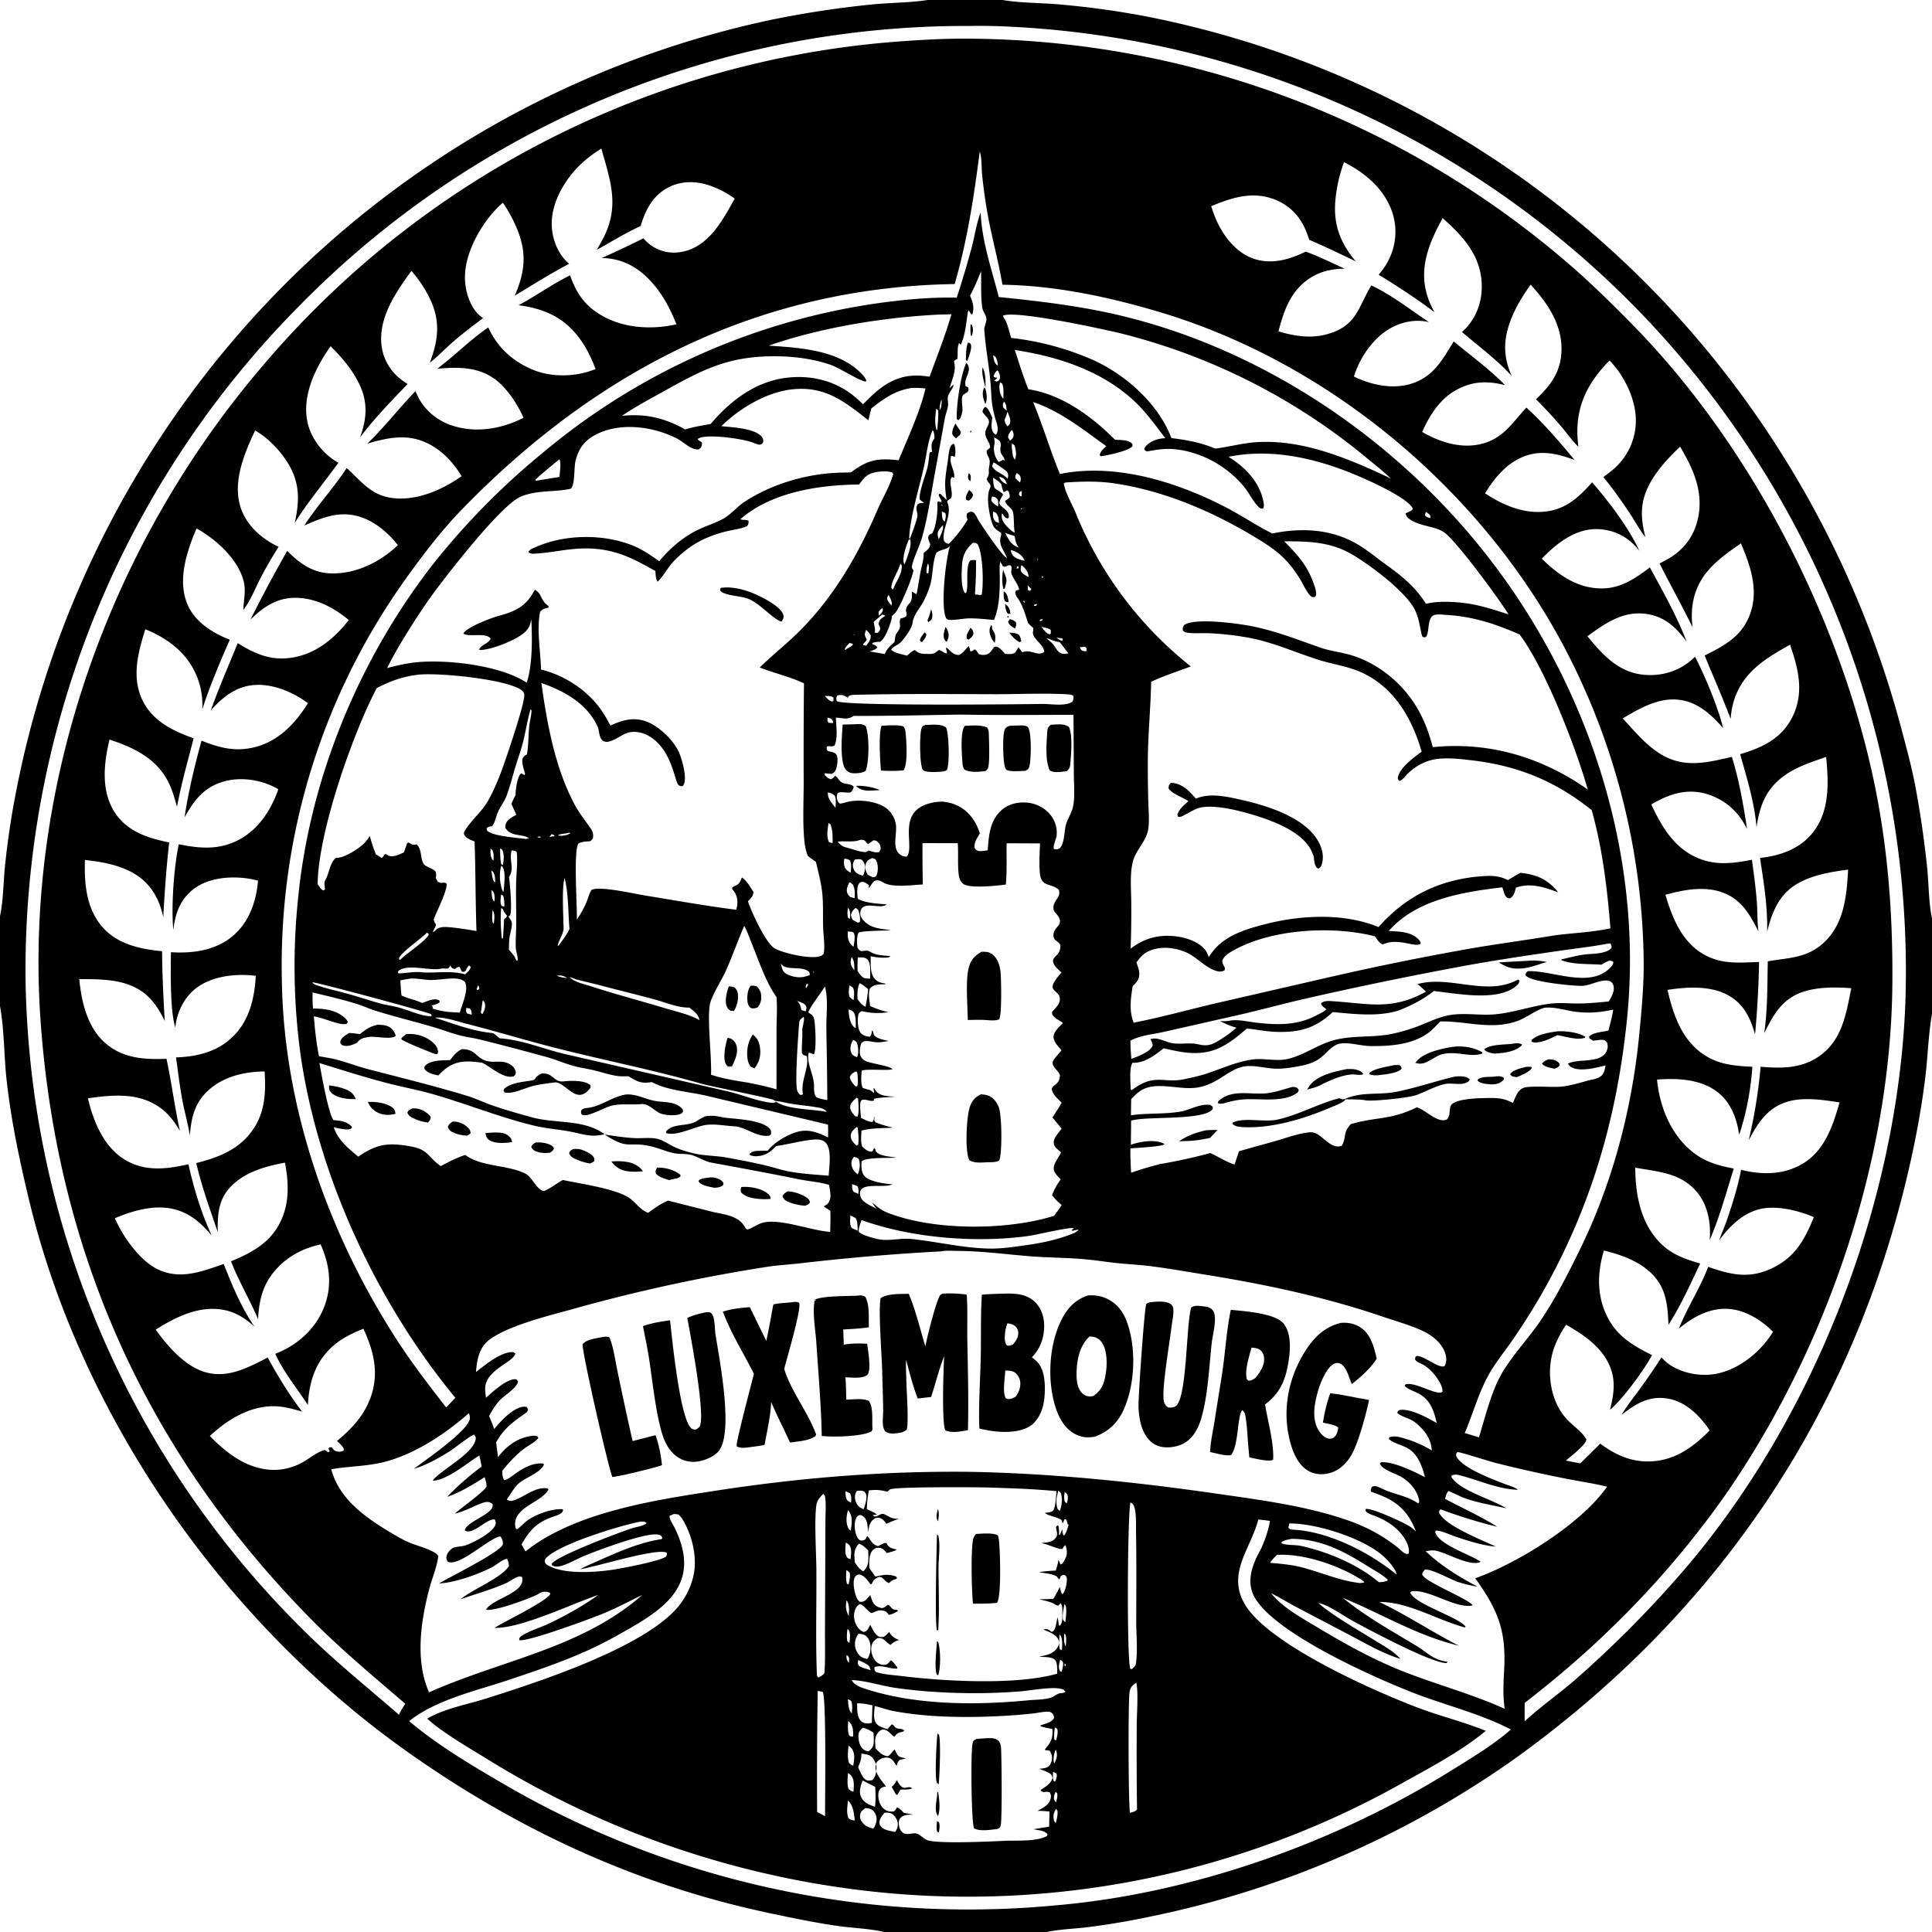 <svg xmlns="http://www.w3.org/2000/svg" viewBox="0 0 256 256"><path d="M122.931 0h9.928l.113.02c2.388.389 4.934.35 7.353.561 4.558.398 9.203 1.064 13.676 2.028q1.433.307 2.858.646 1.425.34 2.842.711 1.418.372 2.826.776t2.807.84 2.787.903q1.389.468 2.766.967 1.378.5 2.744 1.03 1.365.53 2.719 1.092 1.353.561 2.693 1.154t2.666 1.214 2.638 1.276q1.312.652 2.609 1.335t2.577 1.394 2.544 1.452 2.512 1.51q1.246.77 2.476 1.567 1.228.798 2.439 1.623 1.21.826 2.402 1.679 1.191.852 2.363 1.732t2.323 1.786 2.281 1.838 2.24 1.89q1.108.958 2.195 1.94 1.087.983 2.15 1.99 1.065 1.008 2.106 2.04 1.04 1.03 2.057 2.085t2.01 2.133q.993 1.077 1.96 2.177.969 1.1 1.911 2.222t1.86 2.265q.916 1.143 1.806 2.306t1.755 2.347q.904 1.238 1.78 2.497.876 1.26 1.723 2.538.847 1.279 1.663 2.577t1.603 2.616q.786 1.316 1.542 2.651.755 1.335 1.48 2.687.724 1.352 1.416 2.72.693 1.369 1.353 2.753.661 1.384 1.29 2.784.628 1.399 1.223 2.812t1.159 2.84 1.091 2.867 1.025 2.89.959 2.915q.46 1.462.89 2.935.428 1.473.82 2.955c.675 2.54 1.375 5.085 1.86 7.67q1.005 5.38 1.567 10.826c.203 2.011.196 4.703.633 6.61v12.654l-.02.118c-.457 2.66-.53 5.42-.847 8.105-.488 4.14-1.278 8.34-2.213 12.403-7.482 32.49-25.473 58.992-52.535 78.319q-1.346.945-2.715 1.856-1.37.91-2.762 1.785t-2.806 1.715-2.85 1.641-2.89 1.568q-1.456.766-2.93 1.493t-2.968 1.418-3.003 1.34q-1.51.652-3.037 1.264t-3.067 1.185-3.097 1.106-3.125 1.025-3.15.946q-1.58.452-3.173.864-1.592.413-3.194.783t-3.213.7q-4.117.875-8.292 1.403c-1.778.217-3.67.26-5.413.637h-21.532c-1.942-.458-4.151-.518-6.139-.8-3.069-.437-6.128-1.077-9.16-1.722-17.46-3.71-33.105-10.935-47.66-21.195-24.313-17.137-43.38-44.257-50.352-73.24-1.26-5.237-2.378-10.521-2.978-15.877-.358-3.197-.294-6.55-.857-9.704L0 133.347v-11.962c.447-2.083.443-4.41.653-6.544q.484-4.753 1.381-9.445.345-1.814.742-3.618.396-1.804.843-3.596t.945-3.57q.497-1.78 1.045-3.543t1.144-3.511 1.243-3.479 1.341-3.44 1.438-3.403 1.533-3.36 1.627-3.316 1.72-3.268q.884-1.622 1.812-3.219.929-1.596 1.902-3.165.973-1.57 1.99-3.111 1.018-1.542 2.078-3.054 1.06-1.513 2.163-2.994.866-1.163 1.758-2.307.891-1.143 1.808-2.266t1.86-2.226 1.908-2.183q.967-1.08 1.958-2.139.99-1.059 2.005-2.095t2.051-2.049q1.038-1.013 2.097-2.003 1.06-.989 2.142-1.954 1.082-.966 2.185-1.907 1.103-.94 2.228-1.856 1.124-.916 2.268-1.806 1.145-.89 2.31-1.755 1.164-.864 2.347-1.702 1.183-.837 2.385-1.648t2.422-1.595 2.457-1.54 2.491-1.484 2.524-1.428 2.555-1.37q1.286-.672 2.586-1.313 1.3-.642 2.615-1.255 1.314-.612 2.641-1.195 1.328-.583 2.669-1.135 1.34-.553 2.693-1.076 1.352-.522 2.716-1.014t2.739-.953 2.76-.89q1.384-.43 2.778-.83 1.394-.398 2.797-.766 1.403-.367 2.813-.703t2.829-.64q6.824-1.41 13.758-2.094c2.334-.22 4.748-.206 7.059-.553zM68.206 39.18c1.303-3.02 1.629-5.477.408-8.598a19 19 0 0 0-1.98-3.722c-2.454 2.09-4.767 6.008-5.005 9.273-.135 1.835.386 4.003 1.632 5.387.22.245.486.438.754.628-1.429 1.066-2.848 2.148-4.186 3.327-.958.845-1.868 1.808-2.874 2.586 1.071-2.866 1.433-5.315.145-8.181-.648-1.441-1.55-2.799-2.582-3.994-2.102 2.91-4.49 6.314-3.931 10.117.263 1.788 1.304 3.395 2.767 4.438q.324.23.658.442c-2.198 2.302-4.403 4.525-6.305 7.085.882-2.423 1.07-4.594-.06-6.993-.935-1.981-2.307-3.56-3.837-5.1-1.941 2.746-3.74 6.341-3.117 9.812.367 2.052 1.698 3.955 3.384 5.15.244.173.5.328.756.483-1.92 2.678-4.023 5.153-5.777 7.957.647-2.92.695-5.356-.945-7.97-1.041-1.659-2.601-3.285-4.307-4.265-1.476 3.138-3.122 7.033-1.81 10.518.83 2.206 2.824 3.933 4.927 4.893a53 53 0 0 0-2.427 4.198c-.683 1.33-1.33 3-2.257 4.168.048-1.316.385-2.597.023-3.906-.807-2.913-3.667-5.478-6.219-6.888q-.29.665-.544 1.344c-1.064 2.795-1.89 6.128-.537 8.98 1.018 2.15 3.34 3.598 5.493 4.412-1.341 3.04-2.613 6.06-3.651 9.218q.017-.294.017-.589 0-.294-.017-.588t-.052-.587-.086-.582-.12-.576q-.07-.286-.155-.568t-.187-.558-.22-.546c-1.282-2.952-3.822-4.835-6.727-6.007-.958 3.073-1.858 6.36-.366 9.43 1.33 2.734 4.032 4.057 6.771 5.02-.782 3.028-1.629 5.997-2.206 9.076-.313-1.122-.619-2.228-1.145-3.274-1.582-3.142-4.594-4.583-7.795-5.63q-.07.28-.133.561c-.67 3.007-.924 6.455.863 9.147 1.657 2.496 4.39 3.364 7.174 3.916-.376 3.307-.602 6.594-.789 9.916-.305-1.522-.881-2.907-1.874-4.111-2.036-2.469-5.489-3.165-8.503-3.477-.089 3.053.155 6.245 2.166 8.707 1.98 2.422 5.097 3.1 8.061 3.38.012 3.093.179 6.155.347 9.242-.546-1.137-1.182-2.222-2.081-3.118-2.457-2.447-6.001-2.424-9.238-2.42.28 2.95 1.039 6.283 3.326 8.363 2.337 2.125 5.23 2.314 8.227 2.189.678 3.162 1.08 6.377 1.778 9.543-.68-1.131-1.392-2.127-2.451-2.934-2.865-2.184-6.372-1.849-9.733-1.376.695 3.037 2.085 6.406 4.846 8.112 2.66 1.644 5.568 1.29 8.47.626.719 3.259 1.683 6.416 3.082 9.45-1.172-1.377-2.35-2.518-4.062-3.197-2.845-1.13-6.08-.235-8.77.903 1.034 2.376 3.253 5.58 5.648 6.75 2.985 1.459 5.87.317 8.77-.69 1.15 2.893 2.307 5.7 4.07 8.29-1.153-1.037-2.363-1.839-3.899-2.17-3.27-.706-6.493.876-9.177 2.584 1.549 2.147 3.777 4.75 6.391 5.58 3.07.977 5.793-.533 8.454-1.886 1.353 2.506 2.826 4.892 4.545 7.163-1.175-.341-2.319-.67-3.551-.707-3.29-.1-6.35 1.757-8.66 3.942q1.375 1.455 3.01 2.61c2.846 1.973 6.221 2.614 9.361.83.827-.47 1.954-1.414 2.889-1.583.14.12.253.198.415.295l.206-.119-.168-.362.104-.16.343-.023c.193.315.325.472.699.558.319.073.584.038.868-.12l.025-.229c-.232-.426-.552-.707-.905-1.035 1.957-1.647 3.55-3.303 4.441-5.752 1.163-3.197.44-6.133-.945-9.118-1.469.576-2.883 1.26-4.07 2.32-2.332 2.08-3.125 4.756-3.289 7.785-1.471-2.286-3.176-4.277-4.321-6.787q.264-.102.523-.216c2.712-1.186 4.938-3.287 5.99-6.083 1.051-2.791.69-5.527-.504-8.2-1.935.438-3.694 1.219-5.168 2.572-2.283 2.096-2.971 4.325-3.119 7.346-1.093-2.6-2.57-5.04-3.584-7.674 2.268-.952 4.47-2.04 5.9-4.13 1.859-2.719 1.842-5.838 1.248-8.948-2.611.494-5.403 1.252-7.275 3.28-1.581 1.713-1.678 3.731-1.625 5.926-1.044-3.014-2.133-6.039-2.853-9.15 2.537-.64 5.014-1.528 6.803-3.53 2.247-2.517 2.456-5.388 2.251-8.608-2.637.034-5.279.618-7.317 2.383-1.931 1.674-2.404 3.675-2.588 6.125-.222-1.489-.658-2.953-.943-4.433-.378-1.96-.614-3.959-.887-5.936 2.628-.089 5.209-.672 7.221-2.465 2.442-2.175 3.162-5.208 3.35-8.352q-.198-.023-.398-.041c-2.615-.25-5.755.15-7.814 1.929-1.397 1.206-2.303 3.145-2.454 4.972-.708-2.212-.612-7.493-.581-9.987 2.837.193 5.887-.221 8.137-2.094 2.219-1.846 3.156-4.58 3.405-7.372a9 9 0 0 0-1.258-.278c-2.4-.372-5.311-.132-7.297 1.394-1.788 1.373-2.432 3.274-2.67 5.428-.292-3.15.067-8.274.72-11.378 2.683.545 5.165.78 7.704-.46 2.772-1.355 4.498-3.988 5.49-6.825l-.129-.076c-2.046-1.18-4.796-1.604-7.083-.96-2.605.734-3.956 2.475-5.21 4.752.497-3.422 1.338-6.823 2.242-10.158 2.432.961 4.466 1.506 7.077.856 3.1-.773 5.4-3.168 7.017-5.82-1.891-1.442-4.577-2.564-6.99-2.418-2.501.152-4.281 1.588-5.875 3.375 1.074-3.005 2.36-5.958 3.571-8.91 2.184 1.345 4.195 2.276 6.817 1.967 3.347-.395 5.876-2.46 7.902-5.033-2.033-1.684-4.454-2.96-7.157-2.945-2.415.014-4.238 1.26-5.882 2.896q2.311-4.621 4.87-9.111c1.673 1.653 3.37 2.922 5.84 2.98 3.292.078 6.49-1.511 8.83-3.746-1.204-1.523-2.761-2.907-4.597-3.603-2.855-1.082-5.195-.146-7.81 1.008 1.719-2.643 3.89-4.978 5.624-7.613 1.911 1.694 3.104 3.492 5.822 3.931 3.252.526 6.808-1.01 9.4-2.857-.997-1.685-2.427-3.24-4.16-4.183-2.79-1.517-5.443-.983-8.333-.131 2.253-2.155 4.212-4.701 6.383-6.956q.174.395.364.784c.861 1.747 2.564 3.131 4.4 3.746 3.214 1.078 6.598.495 9.56-.998-.786-1.73-1.98-3.621-3.454-4.85-2.317-1.933-5.14-1.9-7.988-1.653 2.342-1.739 4.255-3.747 6.765-5.473 1.247 2.727 3.318 4.57 6.104 5.681 2.438.972 5.716.862 8.117-.174-.568-1.479-1.24-2.88-2.198-4.149-2.077-2.752-4.66-3.844-8-4.302 2.318-1.238 4.458-2.793 6.819-3.959.782 2.234 1.811 3.839 3.841 5.112 3.035 1.904 6.833 2.143 10.251 1.383-.885-2.251-1.983-4.279-3.69-6.02-1.707-1.739-3.768-2.75-6.222-2.764q2.797-1.245 5.537-2.614c.403.465.85.856 1.382 1.17 1.313.775 2.8.906 4.26.492 3.234-.918 4.928-4.207 6.455-6.917a12.1 12.1 0 0 0-3.157-1.684c-1.812-.645-3.796-.735-5.553.155-2.157 1.092-3.082 2.969-3.764 5.167-1.988.891-3.897 2.096-5.81 3.146q.324-.555.637-1.115c2.465-4.434 1.282-7.714-.026-12.303-1.348.842-2.617 1.839-3.657 3.047-1.743 2.027-3.132 4.805-2.89 7.543.154 1.747.926 3.536 2.282 4.674-2.475 1.304-4.82 2.774-7.209 4.226m131.219 11.857c-2.39-.62-4.457-.526-6.624.73-2.07 1.201-3.413 3.336-4.356 5.476 2.396 1.374 5.269 2.288 8.022 1.532 2.8-.769 3.925-2.786 5.794-4.764 2.292 2.087 4.397 4.554 6.376 6.939-2.374-.882-4.627-1.409-7.056-.321-2.096.938-3.643 2.814-4.799 4.742 2.59 1.714 5.632 2.96 8.788 2.279 2.347-.507 3.837-2.028 5.403-3.736 2.22 2.579 4.851 6.01 6.252 9.08-1.26-1.625-2.862-2.595-4.921-2.84-2.371-.28-4.43.747-6.217 2.205a21 21 0 0 0-1.79 1.674c2.262 2.194 4.772 3.98 8.05 3.935 2.503-.034 4.337-1.336 6.27-2.781 1.756 3.228 3.549 6.406 4.88 9.84-1.417-1.879-2.857-3.305-5.31-3.67-3.106-.463-5.463 1.23-7.849 2.947 1.986 2.423 4.083 4.76 7.397 5.098 2.226.227 4.403-.347 6.16-1.751.246-.197.479-.417.71-.633 1.353 2.65 3.027 6.626 3.716 9.461-1.667-1.904-3.576-3.645-6.244-3.788-2.594-.139-4.905 1.238-7.061 2.5 2.575 2.786 4.875 5.786 8.976 5.919 1.85.06 3.699-.416 5.493-.814.97 3.152 1.516 6.297 2.01 9.553-1.076-2.193-2.744-3.764-5.08-4.555-2.222-.752-4.378-.371-6.427.662a21 21 0 0 0-1.181.634c1.412 3.06 3.17 5.984 6.472 7.229 2.315.873 4.493.557 6.856.105.259 1.874.519 3.75.659 5.638.094 1.277.038 2.601.213 3.863-1.161-2.295-2.286-4.302-4.872-5.205-2.366-.826-5.12-.313-7.459.348.938 3.126 2.194 6.317 5.217 7.968 2.355 1.286 4.625 1.009 7.192.932-.051 3.219-.235 6.38-.53 9.584-.632-2.167-1.48-4.023-3.56-5.173-2.37-1.31-5.465-1.108-8.044-.713.776 3.36 1.949 6.802 5.034 8.72 1.952 1.215 3.974 1.353 6.211 1.469-.194 2.942-.797 6.22-1.75 9.01-.297-2.147-1.095-4.28-2.861-5.655-2.221-1.73-5.334-1.865-8.021-1.658.346 3.573 1.798 7.214 4.63 9.525 1.67 1.363 3.457 1.864 5.54 2.262-.992 3.167-1.873 6.44-3.193 9.489.191-2.193-.22-4.598-1.658-6.337-2.157-2.61-5.131-2.705-8.207-3.272.026 3.608.72 7.41 3.384 10.048 1.502 1.487 3.235 2.076 5.222 2.653-1.295 2.736-2.56 5.564-4.196 8.117-.129-2.736-.308-5.059-2.499-7.03-1.663-1.498-3.927-2.289-6.067-2.805-.908 3.096-.959 6.198.631 9.109 1.295 2.37 3.408 3.584 5.75 4.744-.984 1.912-3.947 5.909-5.56 7.253.39-1.656.716-3.247.257-4.934-.819-3.016-3.502-4.882-6.08-6.34-.768 1.128-1.45 2.434-1.805 3.758-.794 2.967-.163 6.621 2.004 8.874.806.839 1.907 1.539 2.488 2.562-.065.761-2.114 2.268-2.72 2.81l1.909.371 2.652-2.618c1.956 1.459 4.001 2.408 6.489 2.357 3.279-.067 5.802-1.837 8-4.114q-.276-.428-.59-.829c-1.347-1.738-3.093-3.205-5.364-3.441-2.295-.24-4.001.859-5.707 2.21.655-1.144 1.508-2.181 2.282-3.247q1.56-2.139 2.995-4.363c.384.398.783.78 1.254 1.075 1.79 1.123 4.222 1.512 6.276 1.038 2.98-.686 5.687-2.938 7.25-5.504-1.488-1.523-3.587-2.833-5.746-3.023-2.545-.224-4.83 1.026-6.723 2.597 1.105-2.8 2.815-5.349 3.877-8.185 2.85.99 5.18 1.59 8.06.367 3.288-1.396 4.658-3.76 5.946-6.955-1.904-.817-4.5-1.465-6.583-1.173-2.518.353-4.523 2.274-5.953 4.24.243-.764.606-1.524.876-2.287.817-2.309 1.541-4.637 2.022-7.042 2.677.659 5.445.685 7.912-.673 3.12-1.718 4.202-5.042 5.136-8.262-2.178-.332-4.675-.732-6.834-.117-2.684.766-3.98 2.814-5.205 5.124q1.141-4.81 1.573-9.735c2.673.222 5.271.26 7.595-1.28 3.201-2.123 3.717-5.626 4.422-9.128-2.13-.151-4.454-.183-6.498.522-2.701.931-3.857 3.054-5.041 5.448.46-3.12.407-6.377.477-9.528 2.774-.495 5.104-.401 7.324-2.39 2.791-2.5 3.123-6.239 3.32-9.763-2.317.308-4.789.702-6.823 1.924-2.372 1.426-3.27 3.737-3.905 6.297.076-3.282-.458-6.536-.946-9.771 2.603-.262 5.236-1.185 6.932-3.273 2.321-2.856 2.17-6.656 1.826-10.106-1.96.68-4.02 1.33-5.696 2.594-2.317 1.747-3.114 3.921-3.524 6.708-.282-3.28-1.28-6.515-2.174-9.668q.428-.13.852-.269c2.605-.85 4.804-2.117 6.065-4.65 1.611-3.238.802-6.355-.3-9.592-1.542.87-3.103 1.75-4.442 2.919-2.129 1.86-3.242 4.111-3.433 6.921-1.07-2.846-2.296-5.594-3.445-8.405 2.54-1.264 4.799-2.46 5.922-5.233 1.32-3.263.188-6.568-1.116-9.62-1.683 1.158-3.446 2.388-4.696 4.025-1.583 2.072-2.046 4.556-1.704 7.102-1.393-2.862-2.95-5.631-4.38-8.472.408-.209.82-.418 1.214-.653 1.963-1.17 3.27-2.841 3.819-5.074.882-3.585-.503-6.725-2.31-9.745-1.434 1.352-2.824 2.84-3.826 4.549-1.482 2.526-1.492 4.676-.769 7.437-.702-.837-1.271-1.929-1.873-2.849-1.162-1.773-2.358-3.472-3.702-5.112.588-.436 1.187-.876 1.711-1.388q.154-.148.3-.303.145-.155.283-.317.138-.163.268-.332.129-.169.25-.344.12-.175.233-.357.112-.18.214-.367.103-.187.196-.378.093-.192.176-.388.084-.196.157-.395.073-.2.137-.404.063-.203.116-.41t.095-.414q.043-.209.075-.42.032-.21.053-.422t.032-.425.01-.425c.014-2.815-1.55-5.974-3.485-7.956a19 19 0 0 0-1.653 1.886c-2.225 2.919-2.944 5.929-2.478 9.538-.8-.754-1.485-1.758-2.202-2.598q-1.633-1.915-3.418-3.69c1.924-1.819 3.246-3.547 3.374-6.291.163-3.527-1.79-6.39-4.078-8.892-1.054 1.467-2.023 3.044-2.661 4.74-.975 2.592-.983 4.834.155 7.367-1.898-2.12-4.433-3.978-6.597-5.837.252-.23.498-.465.722-.724 1.428-1.655 2.025-3.772 1.88-5.935-.241-3.633-2.563-6.121-5.161-8.424-.833 1.507-1.579 3.014-2.043 4.679-.778 2.785-.45 5.274.963 7.783-2.377-1.8-4.859-3.412-7.399-4.971.474-.563.915-1.16 1.256-1.814 1.042-1.996 1.262-4.281.555-6.424-1.02-3.091-3.573-5.247-6.397-6.67-.599 1.58-.983 3.3-1.143 4.98-.307 3.247.625 5.68 2.685 8.154-2.039-.969-4.07-1.962-6.148-2.845q-.211-.636-.468-1.255c-.755-1.836-2.114-3.274-3.967-4.033-2.998-1.228-5.725-.341-8.56.827.23.724.49 1.45.814 2.137.97 2.061 2.614 4.086 4.84 4.832 2.371.795 4.713.103 6.87-.947 1.749.632 3.455 1.493 5.152 2.254-1.553.037-2.916.274-4.273 1.063-2.76 1.605-3.736 4.323-4.49 7.248 2.085.627 4.26.978 6.397.388 3.917-1.083 4.07-3.348 5.815-6.329l.087-.148c2.702 1.264 5.15 3.214 7.636 4.858-1.674-.375-3.386-.085-4.898.707-2.419 1.268-4.247 3.947-5.04 6.51 2.163 1.065 4.866 1.67 7.247 1.051 3.159-.82 4.392-3.113 5.97-5.703 1.907 1.562 5.221 4.086 6.805 5.796m-73.61.432-.037.155zc.173-.202.303-.354.538-.482-.085.622-.727 1.08-.767 1.709-.022.348.074.7.03 1.054-.068.561-.315 1.117-.418 1.68l-1.227 6.77c-.553 2.927-.96 5.984-1.748 8.855-.357 1.3-1.03 2.528-1.359 3.827-.09.355-.015.378.172.68-.072.86-1.827 5.118-2.474 5.703a4 4 0 0 0-.364.37 4 4 0 0 1-.073.437c-.19.76-.847 2.601-1.513 2.972-.382 0-.648.023-1.007.159l-.033.124c.283.137.5.2.682.467-.165.249-.699.4-.989.526l1.969.343c.318-.736.697-1.074 1.294-1.575.021-.137.046-.273.062-.411.045-.377.044-.533.284-.855.759-1.02.117-1.07.456-1.859.296-.076.495-.132.75-.309.17-.475-.093-.549-.024-.908.178-.921.862-.652.779-2.066-.013-.226-.051-.135.047-.272l.497.313.102-.096c.177-.943.314-1.893.493-2.835.173-.911.429-1.566.416-2.522l.096-.075c.39-.309.718-.55.78-1.077-.14-.317-.249-.577-.287-.927.143-.375.156-.338.526-.506.518-.774.759-2.828.703-3.726-.014-.216-.026-.327.067-.532l.403.11.09-.174c-.143-.24-.27-.482-.394-.733l.069-.178.175-.004.819.8c-.354-2.127-.188-2.947.135-5.048.088-.574.12-1.25.295-1.799.099-.308.191-.456.466-.618l.138.13c.138.424.176 1.191.039 1.62a1.2 1.2 0 0 0-.49-.118c-.304 1.092.566 1.897.41 2.902l-.263-.121c-.569.447.142 1.963-.1 2.705-.07.216-.419.283-.576.55.803 1.813-.741 3.493-.408 5.219.236.296.255.3.622.4.88-.806 1.892-2.163 2.498-3.197-.089-.305-.16-.485-.079-.803.085-.067.207-.171.307-.206.163-.058.391-.082.536.026.351.265.557.867.802 1.24.565.862 3.024 4.56 3.661 4.825-.33-.954-1.143-1.713-.83-2.812.074-.26.091-.267.043-.554-.517-.309-.908-.533-1.128-1.127-.411-1.112-.887-3.64-.36-4.721.334-.686-.33-.674-.4-1.309.18-.32.306-.547.274-.924-.067-.791.338-1.214-.068-1.991-.16-.306-.252-.453-.21-.812q.227-.193.444-.396c.02-.518-.41-.988-.565-1.477-.143-.45-.052-.77.15-1.173.079-.159.161-.308.219-.477.248-.725-.51-1.026-.81-1.619.058-.35.103-.388.344-.655.45.166.74 1.01.954 1.436-.055.523-.196 1.17-.004 1.677.117.31.192.443.496.573.474-.676.086-1.46-.113-2.19-.62-2.269-.435-2.883-.656-5.103-.217-2.183-.63-4.362-.78-6.555-.037-.53.33-1.06.267-1.554-.067-.521-.47-.909-.544-1.44-.222-1.574-.1-3.227-.16-4.816-.445 1.106-.887 2.19-1.456 3.24.356.89.592 1.505.316 2.45l-.133.054-.348-.531-.116.148c-.196 1.308-.371 3.231-.955 4.389l-.214-.238c-.288.568-.138 1.469-.227 2.113-.21.095-.291.14-.457.307.366 1.275-.247 2.37-.588 3.603m-1.05 1.463c-.198.507-.27.896-.253 1.439.271-.485.269-.893.253-1.44l.079-.055zm-2.32 13.709-.556-.429c-.237-.742.83-3.437 1.028-4.365.132-.62.18-1.26.266-1.888l.317-.085.095.125-.095-.125-.02-.174c-.075-.685-.106-.999.307-1.565l-.003.056c.093-.388 0-.68-.095-1.056l-.12-.109c-.638 1.441-.785 3.255-1.132 4.798-.632 2.814-1.934 6.987-1.977 9.799.228-.478 1.063-2.783 1.104-3.23.025-.277-.058-.505-.105-.77-.056-.316-.023-.538.15-.81.338-.194.456-.172.836-.172l.054.08zm38.591-7.195c1.869-.243 3.667-.748 5.562-.86 6.179-.362 12.226 2.242 17.704 4.822l.072.071-.072-.07c-1.065-1.01-2.242-1.927-3.372-2.862q-.869-.717-1.756-1.41-.888-.693-1.794-1.361-.906-.669-1.83-1.312t-1.866-1.261-1.899-1.21-1.932-1.157q-.974-.565-1.963-1.103-.988-.539-1.992-1.05-1.003-.511-2.02-.995-1.017-.483-2.047-.939t-2.071-.882-2.095-.826-2.117-.768-2.137-.71-2.155-.65-2.173-.592c-2.125-.558-14.759-3.317-16.208-2.472l.363.624c.338.726.524 1.537.745 2.306q1.399.156 2.782.418 1.383.261 2.742.627 1.358.365 2.686.832t2.616 1.033c4.346 1.953 8.699 5.824 10.408 10.365 2.073.248 3.887.584 5.819 1.392M116.958 76.96l-.098.245-.132.084-.14.289-.074.047.074-.047.14-.29.132-.083zl.166-.06zm-1.387 82.384c.638.54 1.183 1.005 1.966 1.318 6.116 2.444 15.893 2.393 22.124.445.35-.472.706-.938 1.022-1.433-.492-.406-.888-.785-1.272-1.303a7.8 7.8 0 0 1 1.145-2.097c-.37-.397-.944-.883-.934-1.47.011-.725.709-1.45.969-2.127-.386-.331-.936-.692-.969-1.249-.04-.67.699-1.35 1.04-1.885l-1.201-1.478c.407-.642.863-1.288 1.21-1.963-.497-.496-1.275-1.126-1.3-1.877.136-.24.273-.354.482-.522.452-.364.535-.627.6-1.195-.168-.696-1.353-1.268-.842-2.058.296-.458.713-.852 1.048-1.283-.404-.487-1.06-1.108-1.055-1.78.006-.689.806-1.375 1.243-1.849l-.757-.475c-.287-.18-.447-.36-.655-.619l-.046-.328c.451-.593 1.167-1.072 1.03-1.934-.132-.827-1.349-.907-.801-1.926.265-.493.664-.983 1.035-1.398-.424-.401-1.091-.902-1.123-1.526-.016-.296.303-.574.491-.773.404-.429.478-.758.49-1.337-.133-.236-.257-.341-.467-.5-.206-.157-.39-.288-.439-.564-.253-1.441 1.799-1.489.302-3.143-.26-.288-.344-.472-.318-.872.056-.856 1.06-1.297.696-2.258-1.135-.941-2.328-.291-2.502-2.234-.114-1.271-.009-2.618.017-3.896l-4.419-.02c-.024 1.8.06 3.676-.1 5.467-1.078.165-4.785.55-5.614-.067-.488-.364-.595-.874-.654-1.448-.136-1.3-.003-2.645-.106-3.959l-4.672-.01q-.013 2.74.046 5.478c-1.44.065-3.97.456-5.206-.242-.332-.188-.627-.369-1.03-.285-.464.097-.768.999-.935.98l.052-.34c-.276-.222-.469-.347-.81-.467-.308.045-.395.025-.572.31-.296.48-.168 1.386-.126 1.93l.14.08c1.106.61 3.598.617 3.683.69-.863.732-3.342-.698-3.486 1.112-.036.462.288.88.606 1.178.99.923 2.213.911 3.453 1.12-.807.07-3.739.047-4.306.324-.236.655-.209 1.313-.118 1.995.154.254.247.329.515.454.31-.033.78-.138 1.047.024.937.568 1.765.515 2.805.633-.174.19-.415.191-.666.203-.666.03-1.313-.056-1.964-.19.032.949-.118 2.407.628 3.088.409.372.77.46 1.302.52l.023.1c-.738.045-1.508-.042-2.038.555-.282.684-.059 1.62.021 2.346.724.297 1.391.575 2.157.736q.126.029.251.067a8.8 8.8 0 0 1-3.531-.143c-.266.174-.409.27-.465.603-.107.633-.085 1.889.41 2.37.293.286.735.4 1.13.419.278-.248.227-.454.272-.815.331.208.132.419.326.643.386.448 1.36.614 1.906.74-.528.083-1.099.205-1.635.172-.466-.028-.978-.196-1.437-.158-.273.022-.347.117-.545.287-.178.43-.292 1.167-.132 1.612.138.38.415.633.781.784.701.287 3.098.61 3.471 1.027-.416.259-3.661-.089-4.081.23-.04.633-.16 1.699.141 2.26.281.102.537.194.829.253.247.05.45.271.634.433.053-.208.01-.325-.034-.531l.056-.166c.349.61.612.85 1.317 1.02.488.119 1.023.128 1.525.156-.532.061-2.525.112-2.886.322l.083.162c-.513.341-1.711-.6-1.835.34-.08.607.032 1.38.087 1.988.449.206 1.003.55 1.501.532.252-.244.196-.446.228-.782l-.027.002.082.205c-.048.327-.07.335.101.612.769.325 1.514.529 2.326.722-1.354.102-2.855.027-4.159.395-.009.636-.138 1.531.106 2.117.301.298.72.656 1.165.671.045.002.09-.009.135-.014.125-.155.2-.29.277-.475.244.213.11.258.254.468.419.611 2.023.695 2.714.809-.926.092-4.135-.076-4.635.519-.026.665-.063 1.455.436 1.974.683.71 2.689.984 3.653 1.046-.975.542-4.006-.28-4.276.981-.079.369.055.844.307 1.111.465.494 1.269.83 1.863 1.152-.198-.267-.423-.53-.574-.826m-.705 40.62c.366.204 1.11.437 1.312.764a3 3 0 0 0-.537.02l.201.187c.486.043.632-.274 1.04-.33.516-.071.994.746 2.274.63-.596.198-1.146.416-1.714.686-.222-.331-.487-.695-.905-.787-.315-.069-.504-.022-.765.17-.568.417-.661 1.077-.726 1.719-.079-.623-.073-1.603-.591-2.032-.177-.146-.278-.204-.494-.254-.287.095-.403.17-.533.456-.3.657-.181 1.8.127 2.436.107.222.221.345.426.485.338.037.371.023.674-.132l.254-.454c.51.53.666 1.19 1.451 1.334.311-.124.824-.505 1.103-.39q.045.088.094.177c.255.448.682.537 1.148.642l.142.03c-.397.255-.892.32-1.333.476-.267-.303-.516-.636-.946-.693-.34-.045-.548 0-.816.214-.655.526-.58 1.719-.562 2.462l.792 1.12c.372-.069.756-.159 1.13-.206.48-.06 1.234.016 1.662.23l.078.205c-.237.176-.062.074-.32.16-.289.095-.495.28-.73.466-.705-.139-.832-1.23-1.721-.613-.293.202-.415.368-.546.694l-.173.11c-.43-.557-.801-1.183-1.537-1.334-.279.09-.394.11-.553.381-.362.62-.033 2.087.227 2.699.098.232.216.378.409.543.304.026.49.02.744-.177.172-.134.314-.322.462-.482q.102-.109.205-.216l.055.17c.191.573.317 1.072.894 1.361.204.102.546.234.762.156.23-.082.364-.214.546-.372l.2-.005c.162.159.386.449.573.56.201.119.56-.009.637.25-.38.192-.814.474-1.24.493l-.08-.122c-.24-.34-.415-.409-.808-.453-.542-.061-.73.124-1.194.285-.235.081-.209.059-.382-.058-.466-.316-.77-.873-1.304-1.074-.317.109-.502.358-.638.662-.275.613-.217 1.358.056 1.96.217.48.549.88 1.046 1.073.311-.072.403-.148.578-.42.109-.17.196-.36.285-.54.279.504.63 1.352 1.188 1.585.203.085.396.044.604.014.314-.191.482-.376.715-.653l.08.132c.348.538.656.71 1.239.945l-.195.065c-.405.142-.62.3-.932.581-.737-.345-.812-1.025-1.743-.886-.416.288-.704.558-.792 1.083-.103.619.087 1.338.466 1.834.248.327.62.571 1.036.608.305.027.517-.016.746-.222.11-.098.215-.255.303-.368.351.15.577.62.87.891l.01.205c-.922.074-2.231-.582-3.041-.176.019.346-.019.39.217.636 1.103.34 2.372.4 3.522.54 5.63.688 15.102 1.21 20.481-.328-.013-.511.083-1.532-.348-1.885-.466-.384-1.447-.301-2.034-.364.98-.218 1.873-.337 2.446-1.263.174-.282.243-.584.13-.903-.282-.79-1.3-1.136-2.013-1.422.264-.088.395-.087.666.008.127.045.302.21.399.288.262-.095.306-.108.428-.38.206-.46.232-1.038.384-1.531.073.348.126.687.169 1.04l.137.04c.393-.403.328-1.21.323-1.745-.004-.366.021-.939-.225-1.218l-.341.328c-.31-.08-.529-.273-.82-.39-.53-.214-1.143-.327-1.701-.456q.946-.018 1.891-.065c.312-.525.619-1.04.864-1.6.082.38.088.69.345.988.367-.324.578-1.39.584-1.868.005-.305-.028-.436-.237-.654-.313-.032-.313-.052-.566.13l-.192.44c-.169-.108-.194-.184-.287-.357-.719-.468-1.6-.418-2.411-.629.745-.087 1.481-.173 2.231-.191.13-.474.295-.96.35-1.448l.281.638c.274-.088.395-.35.534-.598.352-.63.38-1.129.162-1.808l-.047-.142c-.584.291.035.756-1.269.326-.682-.226-1.244-.48-1.964-.614.625-.08 1.444-.085 1.876-.615.206-.252.286-.44.231-.766-.043-.26-.116-.496-.132-.761l.157-.185.148.018c.123.4.101.787.097 1.2l.136-.007.286-.697.016.135c.036.295.036.45.2.707.347-.345.479-.994.635-1.455l.208-.057.068-.232-.067.232-.209.057-.137-.077c-.054-.263-.079-.465-.25-.678l-.177.048-.232.559c-.024-.118-.084-.418-.197-.504-.55-.419-1.553-.461-2.172-.912l.24-.037c.294-.044.554-.046.804-.228.405-.294.457-2.095.512-2.627-2.937-.289-5.906-.38-8.855-.48-1.511-.053-12.558-.124-13.207.25-.126.073-.213.2-.32.3-.18-.039-.36-.072-.54-.112-.704-.157-1.231-.137-1.938-.059-.152.832-.26 1.633-.263 2.48m59.01 12.038.249.124.354.177.218.108c1.667 1.522 5.517 3.738 7.52 4.98 1.093.677 2.486 1.428 3.334 2.412-2.19-.646-4.482-1.965-6.498-3.037l-7.42-3.896c-1.077-.576-2.112-1.224-3.21-1.759 1.553 1.906 3.846 3.144 5.923 4.392 3.879 2.33 7.735 4.489 11.969 6.12 4.335 1.67 8.817 2.889 13.061 4.794-.266-1.782-.152-3.506-.063-5.297.255-5.137-.855-7.838-3.839-11.988 5.614-1.998 14.042-7.208 17.467-12.138-1.799-.447-3.673-.71-5.495-1.074q-4.653-.915-9.252-2.073c-.884-.216-4.681-1.459-5.072-1.438-.209.167-.154.211-.185.465.609 1.582 4.831 3.126 6.391 3.739.553.217 1.361.407 1.809.79-2.523-.066-5-1.188-7.402-1.84-.496-.134-.94-.287-1.407-.023l.004.201c1.242 1.855 5.342 2.888 7.255 4.114-1.817-.413-3.72-.7-5.475-1.335-.733-.265-1.442-.654-2.167-.954-.295.238-.36.685-.465 1.036 2.278 1.234 4.722 2.308 6.901 3.697a65 65 0 0 1-7.444-2.29l-.198.091-.066.277c.614 1.726 5.81 3.723 7.519 4.556-1.741-.145-3.65-.76-5.306-1.315-.775-.26-1.797-.781-2.602-.812l-.117.166c.349 1.721 5.104 3.18 6.021 3.978-1.34.713-4.494-1.219-5.981-1.484-.414-.074-.89.02-1.303.077 2.036 1.934 4.414 3.389 6.89 4.7-.886-.154-1.776-.343-2.627-.634-1.046-.358-3.379-1.706-4.35-1.635-.143.173-.284.317-.358.533-.302.877 6.27 3.376 6.67 4.215-2.09.495-5.436-1.945-7.734-1.886-.272.007-.339-.02-.527.189.626 1.57 6.258 3.164 7.325 4.502l-.105.115c-3.709-1.004-7.487-3.399-11.316-3.374 3.595 1.72 6.982 3.977 10.541 5.8-5.621-1.365-10.146-4.189-15.369-6.339 3.018 2.467 6.473 4.384 9.802 6.391.805.486 1.556 1.173 2.389 1.583a5 5 0 0 0 1.538.471l.137.018-.143.173c-1.939.044-10.499-4.524-12.584-5.68-1.12-.62-3.03-1.98-4.223-2.242l-.163-.032-.218-.108-.354-.177zM128.556 3.439q-1.543-.007-3.086.024t-3.084.1-3.081.179-3.076.255-3.068.331-3.06.408-3.048.484q-1.52.261-3.035.56-1.514.299-3.02.636-1.506.336-3.003.71t-2.985.786-2.964.86-2.942.933-2.918 1.006-2.891 1.079-2.864 1.15q-1.424.594-2.834 1.222-1.41.629-2.803 1.292-1.393.664-2.77 1.362-1.376.698-2.734 1.43-1.359.733-2.699 1.498-1.34.766-2.66 1.565-1.32.8-2.62 1.631-1.3.832-2.578 1.696-1.28.864-2.536 1.76-1.257.895-2.491 1.822-1.234.926-2.445 1.883t-2.397 1.944-2.347 2.004-2.297 2.061-2.245 2.118-2.192 2.173q-1.085 1.092-2.144 2.21t-2.09 2.262-2.032 2.313-1.976 2.361-1.917 2.41q-.943 1.217-1.857 2.456-.913 1.24-1.796 2.502-.882 1.261-1.733 2.544t-1.671 2.587q-.82 1.303-1.607 2.627t-1.541 2.665q-.754 1.343-1.475 2.703t-1.409 2.738-1.34 2.772-1.272 2.804-1.203 2.835-1.132 2.863-1.062 2.89q-.513 1.453-.99 2.916-.477 1.464-.918 2.94-.44 1.474-.845 2.96T7 98.74t-.7 2.999q-.33 1.504-.624 3.015t-.55 3.03q-.257 1.518-.476 3.042t-.4 3.053-.326 3.061q-.144 1.534-.25 3.07t-.174 3.074-.098 3.078-.023 3.078q.016 1.517.07 3.033t.145 3.03.218 3.025.293 3.02.367 3.01.44 3.001.514 2.99.587 2.976.66 2.96q.347 1.477.731 2.944.384 1.468.804 2.925.42 1.458.875 2.905.456 1.446.946 2.881.491 1.436 1.017 2.858t1.086 2.833q.56 1.409 1.155 2.804t1.224 2.776 1.29 2.744 1.359 2.713 1.424 2.678 1.49 2.642q.76 1.313 1.553 2.606t1.617 2.566 1.679 2.526 1.74 2.484q.886 1.232 1.801 2.441.916 1.21 1.86 2.396.946 1.186 1.92 2.35.973 1.163 1.975 2.302 1.002 1.138 2.03 2.252 1.03 1.114 2.087 2.203 1.056 1.088 2.139 2.15c3.951 3.916 8.206 7.305 12.386 10.95a9.6 9.6 0 0 1 .846-1.45c-4.271-3.68-8.63-7.288-12.584-11.312-21.527-21.904-33.437-48.156-35.718-78.76-2.354-31.61 9.119-63.692 29.71-87.579q.98-1.15 1.987-2.274 1.009-1.125 2.044-2.225t2.098-2.173 2.151-2.122q1.089-1.047 2.203-2.067t2.253-2.012 2.302-1.956q1.163-.963 2.35-1.898t2.396-1.84q1.21-.905 2.44-1.78 1.232-.875 2.484-1.72 1.253-.844 2.526-1.657t2.566-1.594 2.604-1.531 2.641-1.466 2.677-1.4 2.71-1.334q1.364-.65 2.743-1.266 1.379-.617 2.773-1.198 1.394-.582 2.802-1.13 1.407-.547 2.829-1.06 1.42-.512 2.853-.99 1.434-.477 2.878-.918t2.9-.848 2.92-.775 2.937-.704 2.954-.63 2.97-.558q1.487-.26 2.981-.483 1.494-.224 2.993-.41 1.499-.187 3.002-.337 1.503-.149 3.01-.261c3.07-.226 6.133-.397 9.213-.374q1.351.008 2.702.045t2.7.104 2.697.163q1.347.097 2.692.223t2.688.282q1.341.155 2.68.34 1.338.186 2.672.4t2.662.46q1.33.243 2.653.516t2.64.575q1.316.303 2.626.634 1.31.33 2.612.69t2.596.749 2.58.805 2.56.862q1.276.445 2.541.917 1.266.473 2.52.974 1.255.5 2.499 1.029t2.475 1.083q1.232.556 2.45 1.138 1.22.582 2.426 1.192 1.206.609 2.398 1.244t2.37 1.297 2.341 1.349 2.311 1.4 2.28 1.45q1.131.738 2.247 1.5 1.115.763 2.213 1.55t2.179 1.598q1.08.81 2.143 1.645 1.063.834 2.106 1.692 1.044.858 2.069 1.738c3.013 2.574 5.869 5.392 8.647 8.217 15.96 16.224 27.986 39.811 32.336 62.076 1.639 8.384 2.211 16.891 2.131 25.42-.217 23.506-8.833 48.519-22.223 67.743q-1.646 2.329-3.398 4.58t-3.606 4.418-3.806 4.246-3.998 4.066c-3.706 3.626-7.587 6.94-11.686 10.11l-.011 2.452c2.161-2.004 4.619-3.695 6.84-5.639q3.473-3.054 6.747-6.32t6.336-6.732c18.023-20.251 29.533-49.585 30.533-76.625q.05-1.54.063-3.08.012-1.542-.013-3.082-.028-1.54-.09-3.08t-.165-3.078q-.1-1.537-.238-3.072-.14-1.534-.315-3.065-.177-1.531-.39-3.057-.212-1.526-.464-3.046-.25-1.52-.538-3.035-.287-1.513-.613-3.02-.325-1.506-.686-3.004t-.76-2.986-.833-2.967-.905-2.946-.977-2.922q-.506-1.456-1.048-2.898-.541-1.442-1.118-2.871t-1.19-2.844-1.257-2.812-1.326-2.782-1.394-2.748-1.462-2.713-1.526-2.677-1.592-2.638-1.656-2.6q-.844-1.288-1.72-2.557-.875-1.268-1.78-2.514-.907-1.246-1.843-2.47t-1.902-2.425-1.961-2.377-2.019-2.328q-1.023-1.152-2.075-2.279-1.041-1.111-2.11-2.197-1.067-1.087-2.162-2.146-1.094-1.06-2.214-2.093t-2.265-2.038-2.314-1.981-2.362-1.924-2.408-1.866-2.453-1.807-2.496-1.746-2.539-1.684-2.579-1.622-2.618-1.559-2.655-1.493-2.69-1.429-2.726-1.362q-1.37-.665-2.757-1.295t-2.788-1.228q-1.402-.596-2.818-1.158t-2.845-1.09-2.871-1.02-2.895-.948-2.917-.878-2.938-.807-2.957-.734-2.974-.662-2.988-.589-3.003-.515-3.014-.442q-1.51-.203-3.024-.368-1.515-.166-3.033-.294-1.518-.129-3.038-.22-1.521-.091-3.043-.145-1.815-.062-3.631-.026m1.262 16.642c-.743 5.855-1.665 11.885-3.32 17.556-25.906.408-47.419 11.463-65.267 29.842-2.717 2.797-5.163 5.988-7.427 9.16q-.517.721-1.02 1.453-.503.731-.99 1.474-.489.741-.961 1.493-.474.751-.931 1.512t-.9 1.531-.869 1.549-.837 1.566q-.41.787-.805 1.582-.395.796-.773 1.599-.38.803-.742 1.614-.362.81-.707 1.628-.346.818-.676 1.642-.329.825-.642 1.656-.312.831-.608 1.668-.296.838-.574 1.68-.279.844-.54 1.692-.262.849-.507 1.702-.244.854-.471 1.712-.227.859-.437 1.722-.21.862-.402 1.729t-.367 1.737q-.175.871-.332 1.745t-.297 1.75-.261 1.757-.226 1.762-.19 1.765-.154 1.769-.119 1.772-.083 1.773q-.032.888-.047 1.776t-.011 1.776q.003.887.025 1.775c.264 16.809 6.179 33.531 15.255 47.569 2.005 3.1 4.253 6.02 6.52 8.929l1.21-1.284c-10.415-12.625-18.268-29.452-20.545-45.721q-.338-2.532-.526-5.079-.187-2.546-.225-5.1-.037-2.553.076-5.105.113-2.551.377-5.091c1.561-16.202 8.293-32.314 18.425-45.034q1.586-1.961 3.271-3.837 1.686-1.876 3.467-3.662 1.78-1.787 3.65-3.479 1.871-1.692 3.827-3.284.586-.488 1.18-.967.593-.478 1.195-.945.602-.468 1.212-.926.61-.457 1.228-.904.617-.447 1.242-.883.626-.436 1.258-.861.633-.426 1.273-.84.64-.415 1.287-.818t1.3-.795q.655-.392 1.315-.773.66-.38 1.328-.75.667-.369 1.34-.727.673-.357 1.352-.703.68-.346 1.365-.68t1.376-.657q.69-.323 1.387-.633.696-.31 1.398-.609.701-.298 1.408-.585.707-.286 1.418-.56.712-.274 1.427-.536t1.437-.51q.72-.25 1.445-.487t1.453-.461 1.461-.437 1.469-.41q.735-.2 1.474-.386.74-.186 1.482-.36.743-.173 1.487-.334.746-.161 1.494-.309t1.498-.283 1.503-.257 1.507-.231c3.477-.487 7.125-.854 10.638-.757q1.09-3.334 2.005-6.72c.386-1.481.615-3.147 1.166-4.564.185 3.93 1.445 7.433 2.405 11.196 5.901.596 11.638 1.282 17.396 2.763 17.938 4.612 34.422 15.708 46.102 30 14.225 17.406 22.042 40.448 19.738 62.987-1.343 13.128-4.818 25.085-11.43 36.563q-1.793 3.09-3.827 6.028c-1.041 1.483-2.236 2.953-3.11 4.54-1.315 2.39-2.051 5.134-3.124 7.645.627.19 1.26.367 1.88.578.758-2.48 1.532-5.604 2.7-7.882 1.248-2.436 3.62-4.95 5.237-7.268 2.102-3.017 3.85-6.505 5.47-9.807 4.287-8.743 6.823-18.435 7.8-28.102.316-3.138.606-6.249.624-9.406q-.005-1.38-.051-2.76-.047-1.38-.135-2.758t-.218-2.752-.3-2.745q-.172-1.37-.385-2.734-.212-1.364-.466-2.721-.254-1.358-.549-2.706-.294-1.35-.63-2.688-.335-1.34-.711-2.669t-.791-2.644-.871-2.62-.95-2.593-1.029-2.562-1.105-2.53-1.18-2.496-1.257-2.46c-10.942-20.57-30.814-37.322-53.161-44.104-6.757-2.051-14.096-3.628-21.184-3.731-.56-3.311-1.487-6.55-2.054-9.856a74 74 0 0 1-.64-4.72c-.099-.921-.012-2.226-.316-3.069m-5.34 21.599c-7.362.36-15.665 1.697-22.624 4.12 4.18.278 9.62.579 12.585 4.035a2.3 2.3 0 0 1 .36.584l-.099.137c-.804-.057-3.447-1.807-4.654-2.22-2.226-.762-4.66-1.096-7.007-1.124-6.315-.077-9.6 1.583-14.966 4.568-1.892 1.057-3.867 2.098-5.657 3.321 3.123-.331 5.652.29 8.383 1.802 1.087-.347 2.24-.513 3.36-.721 2.76-3.237 6.199-5.826 10.583-6.179 3.206-.258 6.277.61 8.72 2.742q.46.406.906.829c1.956-2.052 3.936-3.755 6.922-3.81.624-.012 1.267.06 1.884.146 1-2.732 2.084-5.468 2.894-8.262zm9.985 4.697c.578 1.73 1.106 3.515 1.797 5.202 4.411.66 8.394 3.58 11.487 6.69.65.046 1.725-.018 2.208.473.148.151.1.203.097.396-.58.635-3.258 1.194-4.195 1.315l-.134-.13c.042-.483.525-.886.867-1.2-3.133-2.259-6.002-4.582-9.699-5.858 1.3 3.143 2.263 6.41 3.55 9.541 7.36-1.489 15.472 1.035 22 4.422 2.084 1.081 4.056 2.422 6.148 3.466 4.044-.846 8.227-.574 11.767 1.72.947.614 1.834 1.327 2.744 1.992 2.345 1.713 4.272 3.093 5.845 5.598 1.84-.441 4.12-.257 5.977.026 1.698.324 3.323.84 4.96 1.382-1.105-1.874-6.955-9.816-8.554-10.892-.768-.517-1.822-.692-2.708-.938-.722-.2-2.277-.696-2.364-1.549.326-.202.787-.285.95-.623-.61-1.46-6.126-3.878-7.668-4.518-5.264-2.187-11.068-3.519-16.755-2.361 2.104 1.297 4.017 3.207 4.575 5.695.087.385.2.818-.003 1.177-.32 0-.446-.08-.67-.316-.706-.74-1.163-1.751-1.813-2.55-2.273-2.796-5.833-4.754-9.44-5.03-1.173-.089-2.317.101-3.467.318l-.296-.187c-.04-.268-.078-.18.05-.373.398-.604 1.347-1.025 2.036-1.136q.328-.052.66-.066c-1.193-1.536-2.357-3.186-3.74-4.553-4.297-4.25-10.37-6.264-16.212-7.133m-2.868.708c.07.476.125.991.536 1.309.03.022.063.038.095.057-.059-.396-.077-.933-.39-1.22-.091-.081-.14-.097-.241-.146m.51 1.987c-.195.267-.424.502-.435.847.211.117.247.118.477.118a5 5 0 0 1-.392.401l.317.122c.237-.107.365-.143.421-.433.068-.346-.076-.645-.22-.944zm.398 1.594c-.152.608-.078 1.35.239 1.905.089.155.1.157.202.27.005-.614.113-1.505-.177-2.048zm-11.711.743c-2.197.345-3.61 1.362-5.335 2.706-.14.525-.282 1.045-.377 1.58-3.3-2.58-5.825-4.604-10.238-4.09-3.325.387-6.918 2.549-9.26 4.863 1.382.155 4.375.255 5.339 1.386.206.242.195.363.221.667-.156.307-.142.294-.466.413a3 3 0 0 1-.763-.23c-1.38-.577-5.886-1.181-7.17-.688-.184.071-.171.072-.308.166.166.214.31.275.546.402.07.338.021.404-.104.732-.281.23-.308.276-.691.217-.803-.122-1.759-1.05-2.495-1.427-3.213-1.65-7.768-2.24-11.029-.36-1.358.782-2.031 1.851-2.407 3.335-.215.849-.042 3.15-.621 3.674-2.19.503-4.542.13-6.687 1.082-2.63 1.165-9.666 10.25-11.619 12.917-1.08 1.474-2.084 3.013-3.055 4.56-1.056 1.685-2.103 3.414-2.97 5.204 1.371-.351 2.714-.67 4.13-.787 3.974-.329 10.485.423 13.94 2.476l.417.25c.78-2.314.733-5.816.619-8.276l-.038-.06-.016.116c-.123.823-.522 1.356-1.194 1.841-1.25.902-4.029 2.004-5.539 2.06l-.191-.108.038.085q.042-.084.087-.166c.325-.565 1.119-.662 1.434-1.266-.046-.192.002-.136-.171-.254-.84-.571-2.791.016-3.421-.485.393-.792 3.355-1.92 4.32-2.232.216-.07.433-.128.65-.189 1.971-.549 3.324-1.241 4.334-3.085q.081-.148.16-.298c1.041.588.623 1.286 1.809 2.165l.025.2c-.489.125-.795.159-1.129.564-.483 2.441.069 5.167.118 7.647 3.428.85 6.611 3.04 8.453 6.086.265.438.509.89.752 1.341 1.518-.716 3.012-1.149 4.673-.57 1.682.585 3.662 2.461 4.393 4.092.424.948 1.05 3.196.691 4.181-.06.164-.074.168-.165.287-.229.082-.317.039-.535-.079-.547-.295-.787-4.453-3.708-6.371-.848-.558-1.832-.829-2.843-.648-.98.175-2.606 1.714-3.474 1.134-.599-.4-.463-1.292-.742-1.903-1.393-3.04-4.444-4.723-7.445-5.766.76 5.415 1.828 11.348 4.467 16.218.52.958 1.194 1.824 1.824 2.71.418.59.671.924.533 1.664-.115.15-.193.267-.353.374-.528.048-1.085.04-1.557.302-.695.974-.14 8.415-.22 10.1.519-.777.954-1.523 1.308-2.39.144-.351.424-1.325.673-1.58.042-.043.387-.103.388-.103 1.57-.22 5.14.615 6.85.894 3.962.644 7.926 1.359 11.909 1.86l.046-.19c.181-.768.162-1.45-.27-2.147-.093-.148-.211-.277-.326-.408l.049-.249.115-.057.171-.087.222-.105c.43-.216.578-.613.74-1.034.601.353 1.17 1.337 1.535 1.932-.028.55-.371.84-.731 1.217.423 1.322 2.376 5.62 3.58 6.266 1.201.644 4.737 1.452 6.006 1.009.266-.093.279-.141.458-.335.167-1.017-.02-2.178-.068-3.208-.07-1.536.025-3.09-.111-4.62-.13-1.454-.527-2.908-.856-4.329-.363-.256-.736-.502-1.072-.794-.269-.688-.398-1.318-.467-2.05-.238-2.531-.083-5.189-.084-7.733q-.028-6.54.04-13.08c-1.921-.907-3.913-1.334-5.867-2.097 1.716-1.687 3.624-3.173 5.325-4.877 4.542-4.55 7.743-10.12 10.259-15.975.594-1.385 1.787-3.426 2.105-4.803-.174-.247-.21-.237-.498-.285-.85-.143-2.33.007-3.005.54-.41.323-.712.744-1.03 1.152-5.285.046-11.553.988-15.704 4.58.274.198.691.005 1.068.23.021.357-.012.397-.192.712-.774.333-1.64.434-2.46.619-1.692.382-3.36 1.004-4.813 1.961q-.742.493-1.416 1.076-.675.582-1.27 1.244c-.41.454-1.569 2.287-1.9 2.439-.272-.368-.251-.959-.294-1.404-2.589-1.448-4.66-2.595-7.668-2.91-3.13-.328-5.379.44-8.301.616-.356.02-.563.009-.854-.197.132-.346.488-.464.817-.614 3.82-1.74 8.857-1.852 12.772-.36 1.368.52 2.55 1.32 3.735 2.166 1.632-1.901 3.352-3.391 5.67-4.401.924-.403 1.936-.739 2.818-1.224 1.045-.576 1.823-1.587 2.82-2.242 3.36-2.206 7.621-3.53 11.617-3.813.828-.059 1.66-.059 2.488-.086 2.262-1.697 3.551-1.916 6.317-1.606 1.227-3.002 2.797-6.299 3.542-9.444l.017-.066c-.626-.07-1.209-.105-1.84-.07m12.227 1.808c-.138.376-.198.418-.065.812l.445.402c-.052-.404-.04-.94-.38-1.214m-8.969.953c-.106.95-.238 1.81.028 2.746l.108.105c.077-.88.167-1.753.137-2.638-.091-.085-.159-.16-.272-.213m9.43.386-.027.107a5 5 0 0 1-.335.922c-.007.39.157.6.361.912.299-.246.366-.266.385-.675.017-.385-.213-.93-.384-1.267m.585 2.415c-.27.363-.44.513-.496.969l.256.453c.275-.222.472-.371.48-.757a1 1 0 0 0-.24-.665m-2.357.993q.013.069.024.139c.055.325.09.561.01.883-.132.528.022 1.34.3 1.815.085.145.184.275.285.409.23-.08.365-.161.564-.295l.228.13c-.109-.848-.71-.675-.537-1.897.041-.295.029-.436-.11-.71-.26-.21-.448-.354-.764-.474m1.8.563.032.095.05-.002.011-.106zm.567.264a3.5 3.5 0 0 0 .033.83c.086.562.008.822.385 1.296.219-.616.123-1.276-.062-1.89a1.2 1.2 0 0 0-.356-.236m-59.962 2.072c-1.068.886-2.161 1.752-3.175 2.7l.039.12.05.025q1.548-.264 3.1-.506c.032-.569.262-1.857.005-2.32q-.008-.01-.02-.02m57.524.423-.181.495c.471.834 1.487.97 2.063 1.675.07-.347.133-.615-.085-.93-.123-.18-1.303-.966-1.569-1.143-.069-.046-.152-.065-.228-.097m3.099 1.403c-.201.328-.248.329-.18.701.195.191.384.374.598.546.098-.316.157-.491.023-.822-.092-.225-.24-.315-.441-.425m-2.362.505c.283.515.484.78 1.068.967-.147-.337-.266-.673-.615-.85-.125-.065-.32-.09-.453-.117m-.78.113c.016.485.013.91.199 1.364.362.315.833.486 1.121.872-.21.406-.519.75-.49 1.21.51.75 1.285.802 1.253 1.833l-.195.117c-.352-.14-.432-.294-.631-.599l-.101-.036c-.072.577.055.939.411 1.391.17.217.367.41.565.601.214.175.463.465.737.5l-.037-.197c-.12-.665-.032-2.203-.262-2.67-.247-.501-.88-.76-.98-1.325l.146-.094a5 5 0 0 0 .444-.336c.061-.33-.02-.509-.13-.816l-.177-.147a3 3 0 0 0-.47.247 4 4 0 0 1-.314-1.072c-.308-.355-.7-.586-1.089-.843m9.569.63-.208.13c.216 1.283 1.07 2.667 1.566 3.871q.302.745.629 1.48.326.736.675 1.46.35.725.723 1.438.373.712.769 1.413.395.7.814 1.387.417.688.857 1.361t.902 1.332.944 1.303.985 1.271 1.026 1.24 1.065 1.205 1.104 1.17 1.14 1.134 1.177 1.097q.597.54 1.212 1.059.614.519 1.244 1.019c-1.736.669-3.58 1.234-5.254 2.038-.064 3.482-.42 6.919-.44 10.412q-.018 2.736.062 5.472c.028 1.125.148 2.33.022 3.446-.203 1.785-1.664 2.873-2.076 4.529-.416 1.672-.208 3.717-.204 5.436q.033 3.034-.088 6.066c1.847-1.414 3.819-1.92 6.126-1.616 1.31.172 2.926.716 3.762 1.785.219.28.347.633.477.96 1.642-2.757 4.617-3.643 7.582-4.4 4.671-1.194 10.364-1.466 14.905.409 3.702-4.182 8.249-6.37 13.869-6.748 1.15-.078 2.236-.03 3.27.527.548-.322 1.093-.656 1.647-.967 2.181.238 3.609.845 5.026 2.589-1.735-.643-3.5-1.252-5.347-.705l-.155.045-.093.029c-.146.49-.251 1.111-.737 1.382-.173.097-.258.02-.435-.03-.334-.314-.394-.612-.525-1.04l-.068-.218-.04-.13c-5.282.63-11.386 1.601-15.055 5.785 1.373.085 2.965.059 3.982 1.16.104.112.171.237.245.37l-.022.191c-.91.476-2.91-.86-4.986.054-.452-.112-.79-.702-1.058-1.068-5.676-1.452-13.936-.99-19.067 2.054-.496.294-.899.605-1.148 1.133-.031.365.184.685.341 1.004l-.03.304c-.295.184-.563.209-.907.142-1.282-.247-2.544-1.59-3.679-2.244-1.642-.948-4.105-1.235-5.787-.26-.556.322-.938.817-1.318 1.323.254.738.584 1.513.218 2.274-.167.348-.43.602-.707.864-.274 1.62-.499 3.279.119 4.852 3.483-.677 6.94-1.627 10.39-2.456l15.789-3.63q9.01-2.06 18.109-3.68c3.791-.664 7.611-1.154 11.406-1.794 2.465-.333 5.06-.41 7.481-.947-.423-5.317-1.043-10.489-2.475-15.646-4.726-3.815-9.711-5.865-15.731-6.591-1.496-.18-3.08-.372-4.584-.219-1.597.162-2.953.888-4.092 1.992-.285.276-.761.962-1.128.926-.142-.232-.196-.282-.126-.566.307-1.239 2.173-2.597 3.126-3.301-1.176-4.067-3.292-7.931-7.095-10.055-2.258-1.261-4.335-1.397-6.69-2.152-3.065-.983-5.866-2.274-9.07-2.878a38 38 0 0 0-5.333-.609c-.938-.038-1.971.063-2.893-.073-.287-.042-.355-.103-.565-.288-.037-.369-.012-.396.17-.722 1.314-.948 6.43-.28 8.151.005 3.432.566 6.575 1.814 9.83 2.963 1.267.448 2.62.593 3.914.952 3.278.91 6.278 3.168 8.235 5.924 1.403 1.974 2.199 4.01 2.812 6.332 7.493-.743 14.415 1.317 20.542 5.614-1.563-5.493-5.619-16.02-9.047-20.554-3.22-1.394-6.108-2.36-9.651-2.578-.47-.029-1.317-.152-1.746.053-.43.207-.558.858-.624 1.278-.081.512-.078 1.14-.366 1.58-.3.097-.25.056-.512-.073-.311-1.164-.38-2.27-.9-3.385-1.169-2.5-6.054-6.12-8.42-7.49-2.878-1.665-5.724-1.716-8.956-1.718 1.7 1.718 3.002 3.129 3.847 5.447.17.466.404 1.072.379 1.57-.012.222-.05.212-.189.366-.314.011-.377.037-.61-.209-.502-.533-.88-1.407-1.252-2.035-.621-1.047-1.37-2.055-2.235-2.915-1.248-1.24-2.874-2.22-4.383-3.112-5.568-3.289-11.86-5.918-18.296-6.821-2.033-.285-4.216-.22-6.263-.085m-6.069 1.277-.095.297c.198.254.078.163.353.286l.043-.634-.105-.09zm.697.026.143.073zm-4.327.54c-.059.203-.19.406-.077.603.183.322.557.54.85.755.048-.371.07-.61-.06-.975-.286-.282-.32-.304-.713-.383m-6.746 1.115.114.127.099-.023-.13-.126zm10.568.499-.02.12.093-.042.155-.154zm-10.486.395c.009.368-.007.88.221 1.195.042.058.105.097.158.146.087-.416.212-.708.085-1.118a1.8 1.8 0 0 0-.464-.223m6.784.006c-.019.456-.055.917.305 1.263.158.151.289.184.494.223-.054-.443-.076-1.045-.461-1.346-.11-.086-.2-.096-.338-.14m57.348.035-.127.43c.197.301.414.29.747.394-.018-.336-.048-.395-.322-.629-.083-.072-.202-.138-.298-.195m-53.073 1.608h.143zm-3.845.21.042.1h.059l.014-.112zm-7.073-.052c-.349.394-.755.74-.69 1.313.021.192.082.368.15.547.228-.54.65-1.268.54-1.86m8.233 1.037c.52.886.786 1.612 1.84 1.928-.412-.457-.46-.95-.573-1.532zm-12.674.668c-.342.802-1.016 2.544-.714 3.372q.026.065.055.129c.313-.757 1.033-2.541.753-3.327zm16.208.349.114.102zm-7.803.285c-1.026.947-1.387 1.75-1.447 3.169-.037.875-.161 2.845.438 3.52.203-.148.188-.264.228-.502.16-.947-.19-3.297.492-3.877.256-.031.456-.053.71 0a50 50 0 0 1-.14 4.445l.13.115c.339-.053.568.151.772-.052.252-1.425.171-5.371-.564-6.656-.231-.151-.344-.166-.619-.162m-3.028.402-.136.14c-.385.367-1.488.426-1.688.84-.498 1.029-.425 3.062-.83 4.306-.233.717-.51 1.412-.862 2.08-.502.95-1.319 1.76-1.444 2.853-.08.699-1.232 2.323-1.791 2.742-.316.237-.907.454-1.041.815.505.436 1.457.597 2.104.765.326-.279.64-.622 1.055-.742.546.582 1.121.493 1.891.523.588.023.807-.169 1.25-.515.445.014.626.431 1.08.427.005-.243-.044-.409-.124-.637l.055-.134c.573.439.88.996 1.674.992.534-.226.865-.762 1.263-1.17.167.235.173.398.23.68.46.062.477-.552.882.004q.121.171.233.35c.351.168.777.173 1.143.029.388-.154.649-.597.88-.926.257-.086.302-.126.556.016.345.192.665.588.94.874.442.014.927.093 1.305-.17.17-.238.304-.441.419-.713.21.213.363.428.53.675 1.127-.496 2.03.613 2.91-.056-.01-.99-1.666-1.787-1.486-2.674.035-.175.037-.316.03-.492-.169-.178-.649-.543-.716-.755-.33-1.042-.742-2.427-1.407-3.297-.182-.238-.205-.416-.266-.705l.112-.222.399-.08c-.007-.584-.777-1.486-.992-2.093-.112-.317.04-.584 0-.876-.015-.114-.07-.18-.129-.269-.469-.11-.622.349-1.047.079q-.022-.057-.048-.112a3 3 0 0 0-.268-.442c-.149.632-.074 1.345-.071 1.992.008 1.97-.027 3.854-.756 5.714-1.103-.094-2.24-.227-3.345-.211-.696.01-2.151.303-2.737.175-.103-.023-.174-.12-.262-.18-.778-1.535-.065-7.818.505-9.6m8.05.54c.095.435.17.701.552.962.368.252.86.388 1.296.46-.329-.723-.87-1.094-1.617-1.354-.075-.026-.153-.046-.23-.069m3.515 1.185-.042.106.099-.011.034-.123zm-18.141.634-.06.189c-.301.947-1.078 2.049-1.149 2.99l.129.195.14-.004c.413-1.14 1.206-1.978 1.115-3.176zm3.618 0c-.076.38-.261.922-.1 1.28l.197-.012c.048-.4.11-.767.018-1.165zm11.841.368-.061.24.182.078.1-.306zm.551-.162c-.05.385-.157.64.105.978.173.223.623.448.867.583.004-.516-.271-.942-.623-1.31-.175-.185-.114-.128-.349-.252m1.92 1.345.094.037zm.793.138.028.15.16.013-.017-.172zm-1.86 1.173.039.626c.243.138.119.123.369.072l.073-.215zm-18.413 1.254c-.094.195-.256.375-.186.594.105.324.353.58.567.838.116-.62-.164-.864-.382-1.432m17.809.85.152.192.089-.001-.077-.232zm1.499.458-.051.186.294-.036.12-.248zm-.692.303.04.077zm-19.465.153c-.222.201-.48.343-.489.674-.002.09.039.247.06.338.228-.243.486-.445.517-.795zm-.822.237h.173zm.775.64c-.35.326-.693.64-1.082.921.019.456.298 1.053.097 1.464l.448.02c.179-.239.349-.357.293-.673-.026-.147-.147-.367-.205-.496.1-.496.243-.653.66-.927q.117-.076.236-.15c-.19-.131-.228-.136-.447-.16m21.96.416.07.038zm-1.016.252-.027.182.279-.03.117-.254zm-23.177.067h.151zm23.354.857c.28.335.656.936 1.084 1.008l.179-.107-.006-.457c-.321-.277-.857-.314-1.257-.444m-.746.314.138.051-.1-.067zm-22.463.094c-.188.52-.263.593-.014 1.12l.086.178c-.095.344-.48.43-.462.719l.39.096c.325-.41.657-.82.602-1.369-.169-.3-.36-.506-.603-.745m-1.587.605-.09.068.093.027.046-.08zm26.802.447c.274.183.459.398.795.373l.044-.033-.022-.201a4.3 4.3 0 0 0-.817-.14m-1.292.102c.256.244.6.48.824.746.44.524.682 1.31 1.476 1.287.196-.005.391-.02.587-.034l-1.142-1.492a7 7 0 0 1-1.362-.417c-.206-.087-.124-.057-.383-.09m-26.108.59c-.275.275-.524.495-.665.867l.12.051.155-.13c.255-.148.755-.35.837-.62-.151-.066-.288-.127-.447-.167M143 85.43l.037.125zm.083.324c.129.277.147.438.477.51.103.022.312.019.422.02l-.017-.413-.197-.169zM55.24 89.421c-2.012.263-3.507.829-5.319 1.75-3.219 6.129-7.735 19.035-7.835 25.97.225.327.41.696.793.852l.184-.159c-.023-.374-.171-.878.02-1.182.56-.886.594-2.317 1.416-2.969q.053.002.105 0c1.136-.042 3.121-1.324 3.836-2.14.213-.242.392-.505.562-.779.215.843.48 1.627.803 2.433l.77.483c.206-.149.258-.258.383-.474l.184-.042q.086.06.174.118c.309.2.607.211.963.14.408-.083.846-.304 1.232-.463.151-.41.303-.819.44-1.234l.213-.085c.299.177.505.361.872.273l.151-.041c.733.622.49 1.817.925 2.564.218.374.98.572 1.332.814.189.13.311.246.334.48a2.6 2.6 0 0 1-.03.638l.25.444c.492.374.794-.033 1.183.274.105 1.062-1.77 4.563-1.703 4.805.246.876.54.273-.122 1.561l.077.153-.081-.084q.06-.033.12-.069c.239-.15.088-.053.304-.254.412-.383 1.064-.387 1.596-.349 1.254.09 2.523.312 3.763.514-.136-3.953-.115-7.906-.25-11.859-.478-.199-1.115-.401-1.366-.895-.088-.174-.054-.285.041-.456.746-1.346 2.234-2.534 3.06-3.964.661-1.142 1.222-2.442 1.697-3.673.589-1.526 3.257-9.332 3.151-10.456-.03-.32-.178-.48-.434-.658-2.065-1.429-11.188-2.334-13.794-1.981m58.44 2.64c-.378.016-.933-.031-1.24.195l-.129.292-.056-.257-.1.067c-.046-.033-.089-.07-.138-.099-.269-.155-.686-.214-.989-.123-.12.036-.11.046-.157.174-.082.224-.042.364.001.589.88.68 24.238.423 27.347.377 1.073.009 2.987.331 3.873-.288.163-.337.162-.41.138-.787-.279-.184-.532-.185-.856-.203-3.143-.17-6.404-.003-9.558-.01-6.04-.016-12.097-.072-18.136.073m-4.388.152c.275.29.519.625.918.73l.22-.037.004-.468c-.324-.262-.733-.202-1.142-.225m-38.99 1.759c-.404 1.372-.612 2.767-.944 4.154-.277 1.152-.704 2.294-1.047 3.431-.397 1.312-.719 2.653-1.207 3.935-.293.77-.81 1.38-1.127 2.12-.248.58-.376 1.4-.785 1.876-.362.046-.452.023-.718.263.045.226.002.28.204.42.937.654 3.75.82 4.99 1l.437-.107c-.98-.628-2.423-.146-3.145-1.379 0-.403.062-.663.343-.968.302-.327.729-.54 1.111-.757-.216-.476-.426-.956-.653-1.427.231-.573.46-1.063.811-1.577l-.277.399c.065-.866.178-2.054.644-2.797l.179-.076.35.219.107-.151c-.129-.535-.567-1.663-.265-2.159.136-.223.292-.295.51-.427.219-1.214.178-2.47.304-3.697.075-.72.284-1.4.305-2.128zm56.902.713c-4.69.085-9.409.184-14.098.182-.834.562-1.393.264-2.343.222.021.988.294 2.86-.207 3.715-.312.132-.471.09-.796.056l-.208.106c-.029.286-.03.297.118.544.39.109.97.145 1.18.517.249.442.086 1.482-.093 1.94-.126.327-.257.42-.558.576a12 12 0 0 1-.908-.091l-.02.227c.264.275.433.457.813.569.274-.1.382-.236.568-.455.237.139.326.284.484.5.61.84 1.434.368 1.988.947-.111.368-.118.49-.41.753-.566.113-1.204-.156-1.706.084-.16.334-.158.618-.038.973.091.268.124.296.355.435.263-.034.482-.088.736-.165 1.463-.447 3.729-.213 5.04.548.845.489 1.382 1.295 1.584 2.243.273 1.284-.617 3.31.641 4.154.303.203.491.248.848.221 1.14-1.502-1.642-6.309 3.701-7.187.322-.052.66-.064.984-.082 1.499.14 2.722.696 3.714 1.855.605.707.985 1.48 1.263 2.36-.342.582-.821 1.25-.69 1.953.226.258.272.338.634.382.32.039.771-.06 1.095-.096.157-1.985.255-3.921 1.868-5.354.924-.821 2.188-1.071 3.394-.959 1.187.111 2.323.697 3.065 1.638.622.79.923 1.78.8 2.78-.052.42-.54 1.417-.345 1.72.358.064.415.054.756-.074.64-.697.585-2.026.774-2.92.198-.933.818-1.717 1.004-2.654.263-1.316.107-2.874.1-4.221l-.049-7.91c-5.01.007-10.029.062-15.038-.032m-17.548.394c-.01.343-.065.433.144.7.208.012.418.031.626.03-.09-.285-.096-.467-.387-.611-.09-.045-.28-.092-.383-.12m-40.1 6.234h.09zm40.153 3.682c-.084.715.383 1.256.813 1.814q.09.117.188.226c.023-.52.113-1.082-.092-1.571-.281-.305-.526-.364-.91-.47m.07 4.053c-.096.827-.313 1.77.073 2.545.174.068.286.102.475.124-.001-.847.031-1.706-.299-2.502zm-34.682 1.37c-.382.058-.873.075-1.197.285l.503.055c.438-.062.797-.09 1.167-.345l-.096-.081zm-2.016.113-.278.38c.125-.025.255-.042.377-.082l.328-.011c-.132-.23-.19-.198-.427-.287m-1.898.405c.241.046.292.084.532.001l-.277-.117zm42.749.364c-.786.349-2.029.091-2.938.231.416.45.62.646 1.212.785.094.023.188.053.282.08.758.212 1.462.495 2.254.518l.334-.215c.428.112 1.009.355 1.434.187.164-.29.221-.379.16-.727-.059-.34-.311-.564-.572-.756l-.344-.06q-.343.243-.68.492c-.42-.076-.219-.657-1.142-.535m-65.866 1.138h.12zm16.929-.005c0 .482-.049 1.17.316 1.548.023.025.053.043.08.064.025-.513.071-.924-.142-1.401zm1.272-.011c.016.697.008 1.39.14 2.077.175.11.089.098.247.08.113-.736.19-1.309-.119-2.003zm1.524.263c-.367 1.602.444 2.157-.343 3.566.133.767.448 4.605.135 5.022-.05.066-.137.136-.2.19l.081.122c.129.194.327.452.354.689.063.558-.214 1.354-.295 1.915-.079.54-.07 1.105-.081 1.65.247.296.51.589.733.904l.261.539.146.007c.08-.578-.228-1.195-.242-1.791-.025-1.051.065-2.117.069-3.172.005-1.809-.057-3.608-.015-5.42.03-1.28.228-2.741.077-4.004-.216-.194-.4-.188-.68-.217m47.777 1.01c-.424.208-.686.312-.846.797-.173.522-.012.915.237 1.374.245.18.46.286.743.394.18-.055.32-.043.417-.222.258-.475.252-1.371.053-1.87-.146-.366-.255-.353-.604-.473m-3.695.093c-.047.52-.113.987.255 1.415.172.2.373.31.597.436.03-.53.15-1.143-.11-1.623-.263-.183-.424-.205-.742-.228m1.398.107c-.205.309-.3.638-.228 1.01.057.305.258.651.526.82.192.122.425.196.636.275l.133.051c.242-.341.34-1.079.246-1.486-.043-.187-.256-.578-.434-.65-.272-.11-.594-.046-.879-.02m-46.838.806c-.315 1.04-.222 2.322.16 3.345l.132.117c.07-.83.353-2.647-.167-3.34-.035-.047-.081-.083-.125-.121m-1.318.642c.074.489.11 1.009.326 1.458l.19.14c-.039-.49.004-1.173-.393-1.51-.039-.032-.082-.058-.123-.088m9.708.992c-.411 1.22-.155 5.239-.135 6.699.008.634-.877 2.032-.762 2.294l.096-.039c.527-.708 1.064-1.391 1.441-2.195-.189-2.212-.11-4.597-.64-6.758m37.744.568c-.238.442-.473.972-.276 1.477.079.205.235.342.391.485l.564.15c.046-.643.053-1.193-.22-1.79-.16-.141-.26-.238-.46-.322m-47.432 1.046c.035.426.007 1.022.244 1.386l.161.11c-.005-.46.074-1.085-.306-1.425-.03-.027-.066-.047-.099-.071m1.268.587c-.044.477-.166 1.026.045 1.471.148.065.23.102.393.113-.022-.476.011-1.03-.187-1.469zm.01 1.786c-.114 1.35-.055 2.659.08 4.005l.145.042.045-.404c.029-.722.108-1.42.112-2.148q.057-.04.112-.082c.149-.12.212-.227.303-.39-.029-.025-.062-.046-.087-.074a3.2 3.2 0 0 1-.508-.829zm45.95-.007c-.075.48-.106.812.013 1.286l.248.177c.008-.422.108-1.03-.161-1.372-.028-.035-.067-.06-.1-.09m1.026-.009c-.373.302-.474.45-.632.903.037.29.08.443.245.686l.688.37.252-.103c.09-.582-.04-1.085-.243-1.627zm-48.124.275c-.022.56-.103 1.168.046 1.712l.13.114c.05-.607.2-1.304-.176-1.826m33.354 2.104c-.842 1.943-1.543 3.946-2.4 5.883-.544 1.233-1.971 3.423-2.161 4.586-.35 2.135.255 6.651.164 9.249 1.6.54 3.257.787 4.918 1.057 1.271.25 2.51.523 3.755.884l.003-7.915c.008-1.425.124-2.895-.007-4.312-1.494-2.14-2.337-4.831-3.325-7.234-.298-.724-.558-1.519-.947-2.198m13.73.756c-.025.725-.022 1.216.482 1.776.12.132.11.107.285.227.055-.562.263-1.334.01-1.847-.241-.173-.494-.148-.777-.156m-55.767.14c-.783.825-3.406 2.563-3.712 3.413l.083.197.103-.026c.786-.833 3.5-2.539 3.774-3.368-.08-.083-.143-.164-.248-.216m8.788.291.075.037zm147.713 1.162c-2.168.411-4.348.65-6.53.966-4.33.628-8.634 1.26-12.936 2.061a514 514 0 0 0-20.562 4.246c-3.27.749-6.502 1.657-9.778 2.37l-9.098 2.06c-1.437.327-3.08.447-4.389 1.151 0 .819.048 1.613.13 2.428.802-.33 2.408-.883 2.785-1.706.113-.246-.145-.675-.254-.899.796-.36 1.937.324 2.734.485 1.205.243 2.408-.103 3.645.192 1.366.327 1.982-.073 3.127-.795q.997-.635 1.882-1.419c-.797-.21-1.455-.504-2.186-.883.453.036.822.037 1.27-.044 1.084-.199 2.35.116 3.442.247 2.846.34 5.512.409 8.09-.96.438-.234.942-.448 1.305-.785l-.131-.108c-.25-.207-.516-.362-.587-.696.407-.358.954-.317 1.475-.284 4.85.303 7.858 1.277 12.436-1.262-.368-.338-.729-.699-1.127-1 4.207-1.181 8.953 1.54 12.972-.43l.21-.1.137-.07.202.126c-.039.334-.169.489-.424.71-2.456 2.124-7.887 1.007-10.92.679-1.443 1.126-3.005 1.935-4.711 2.593-2.684.84-5.922.456-8.692.194-2.299 2.161-4.437 2.737-7.574 2.625-1.29-.046-2.532-.323-3.808-.44-2.417 2.078-4.283 3.476-7.658 3.218-1.137-.087-2.257-.351-3.367-.601-1.233.96-2.483 1.964-4.131 1.926-.452.696-.241 2.612-.244 3.489l.126.147.118-.089c3.005-2.206 4.097-.79 6.873-1.378 1.05-.223 2.143-.464 3.16-.81 1.906-.651 3.703-1.461 5.718-1.781 1.57-.25 3.257.257 4.784-.083 2.081-.465 3.887-1.82 5.915-2.427 2.573-.768 5.354-.36 7.963-.912q1.798-.382 3.514-1.039c1.374-.535 2.703-1.213 4.171-1.451 1.956-.317 3.942.084 5.909-.09 2.501-.221 4.878-1.114 7.363-1.415 1.274-.154 2.54-.011 3.817-.021 1.308-.01 2.624-.148 3.927-.27.342-.587.82-1.376.62-2.09-.076-.276-.2-.474-.472-.591-.719-.31-1.959.218-2.652.413-.324.091-.64.188-.98.2-1.172.038-6.897-.516-7.506-1.364-.023-.032-.036-.07-.054-.103.1-.288.088-.317.34-.478 3.298-.111 8.177 2.34 10.918-.473.181-.185.29-.357.386-.6l-.025-.195c-.289-.132-.423-.174-.728-.041-.283.123-.561.298-.828.451-1.67-.13-3.773.011-5.328-.607l.047-.107c.978-.205 1.993-.501 2.98-.627.868-.111 1.804-.078 2.646-.322.388-.112.773-.26 1.008-.604-.009-.28-.015-.314-.172-.545zm-100.236 1.786c-.136.439-.194.789.015 1.218q.14.287.362.518c-.038-.558.016-1.3-.377-1.736m.817.06a19 19 0 0 0-.026 1.803c.248.33.55.84.972.937.222.051.48.048.708.057-.047-.735.159-2.15-.464-2.618-.341-.257-.789-.195-1.19-.178m-56.359.9.098.108.028-.003zm46.165-.079c.136.515.19 1.008.68 1.304.666.404 1.715.612 2.476.407.227-.06.451-.132.675-.204-.027-.202.011-.355-.16-.49-.838-.663-2.39-.217-3.3-.689-.124-.064-.245-.247-.371-.328m-43.791.24c-.138.181-.188.368-.426.394-.259.03-.107.019-.338-.006-.224-.024-.383.015-.603.05-1.556.246-4.194-.683-5.496.246l-.106.223.132.131c1.077-.022 2.031-.289 3.128-.137 1.932.113 3.773-.266 5.672.26.29-.285.66-.553.727-.972l-.18-.211c-.254.174-.351.432-.484.698-.248.153-.19.174-.504.125a18 18 0 0 1-.307-.642c-.29.032-.385.129-.618.294-.329-.065-.362-.083-.559-.373q-.022-.038-.038-.08m48.043.838.101.119.044-.013-.062-.135zm-33.96.504c.472.195.882.27 1.39.318-.522-.339-.76-.388-1.39-.318m1.693.194c.837.732 1.858.88 2.891 1.218 3.239 1.061 6.534 1.915 9.796 2.9 1.498.452 3.185.804 4.546 1.58-.16-.808-.725-1.16-1.33-1.666-1.538.032-3.127-.675-4.612-1.078-2.33-.633-4.675-1.196-7.006-1.816-1.07-.285-2.146-.522-3.216-.795-.365-.093-.695-.279-1.069-.343m-21.077.19c-.444.074-.893.135-1.331.235.048.667.077 1.342.161 2.006.887.43 1.852.568 2.728.997.603-.205 1.538-.686 2.145-.399.053.025.102.057.153.085l.016.21c-.308.253-.674.327-1.049.436v-.003c.178.264.148.126.126.407a11 11 0 0 0 2.023.436q.79.058 1.581.099c.286-1.089 1.203-3.007.692-4.053-.506-.48-1.242-.486-1.907-.463-.846.03-1.693.185-2.537.194-.922.01-1.89-.254-2.801-.186m-13.017.474c.15.159.27.28.48.356 1.319.471 2.766.782 4.121 1.15 1.508.409 2.986.927 4.491 1.33.752.2 1.525.301 2.277.494 1.499.383 2.89 1.13 4.46 1.204l-.024-.268c-.36-.279-14.449-4.071-15.805-4.266m65.46.303-.075.387.098.053.132-.194.128-.263-.15-.057zm7.076-.163c-.297.72-.306 1.351-.267 2.118.308.375.592.83 1.066.995.132-.774.289-1.552.331-2.338-.351-.275-.713-.613-1.13-.775m-50.55.27-.201.517.136.134.226-.153c-.01-.248-.027-.288-.161-.498m49.213.018c-.063.528-.177 1.024.028 1.53.171.174.317.295.529.416.043-.56.143-1.101-.078-1.632a3 3 0 0 0-.48-.315m-3.256.139c-.462.822-2.04 2.76-2.186 3.45.347.243.614.348.736.779.197.697.37 4.224-.014 4.775l-.553-.226-.155.079c-.272 1.51.876 3.026.727 4.708.05.464.028.708.302 1.093.459.242.955.305 1.46.399.001-3.235-.084-6.46-.12-9.693-.017-1.584.264-3.847-.197-5.364m-67.889.792c0 .715-.005 1.425.07 2.138 1.501-.016 3.13.2 4.267 1.291.153.147.244.3.344.484-.117.19-.079.222-.316.274-.805.177-2.993-.862-4.187-1.013.137 1.755.326 3.552.678 5.277l1.2.208c1.76.292 3.496 1.035 5.23 1.487 4.388 1.146 8.82 2.223 13.16 3.545 1.102.336 2.145.84 3.23 1.225 1.749.622 3.649 1.149 5.444 1.643 3.06.843 6.87.219 9.566 2.224-1.817.475-2.882-.043-4.677-.369-1.548-.281-3.13-.397-4.662-.766-4.514-1.089-8.892-2.876-13.363-4.16-2.046-.586-4.17-.97-6.234-1.511-2.978-.78-5.893-1.718-8.835-2.62.224 1.274 1.205 6.774 1.862 7.56 1.005.095 1.62.128 2.397.824l.056.187c-.235.227-.41.231-.728.218-.564-.023-1.15-.15-1.697-.287.598 1.734 1.878 2.754 3.255 3.9 2.512-1.727 4.01-1.887 6.993-1.348 2.336.421 2.23 1.417 3.932 2.594 1.069-.548 2.108-1.106 3.258-1.473 2.184 1.613 5.53 1.28 7.95 2.467.935.459 1.513 2.214 2.483 2.315.905-.365 1.64-1.021 2.505-1.462 2.326.504 6.546 1.077 8.532 2.216 1.083.621 1.513 1.63 2.746 2.138.842-.606 1.692-1.217 2.65-1.625l5.808 1.471c.925.225 1.989.349 2.857.733.674.299 1.116.63 1.495 1.257q.077.128.15.259c.289.138.15.137.427.039.231-.082.146-.042.287-.118.504-.26 1.081-.616 1.635-.74 2.311-.519 6.292 1.076 8.828 1.243.011-.928.05-1.866.014-2.793l-.838-.55c.124-.168.033-.073.265-.213.305-.183.428-.453.534-.786.152-.48-.039-1.39-.131-1.891-1.332-.39-2.7-.471-4.052-.748-3.834-.783-7.67-1.477-11.518-2.194-.932-.174-1.703-.726-2.595-.997-.749-.227-1.584-.095-2.354-.25-1.042-.211-2.027-.668-3.06-.91-3.038-.714-2.934.556-6.143-1.564 1.324.194 2.67.415 4.008.473.91.04 1.95-.1 2.839.067.837.158 1.718.802 2.495 1.159.708.325 1.489.55 2.241.743 1.524.391 3.092.332 4.627.615 1.719.316 3.545.66 5.24 1.07 1.017.246 2.01.59 3.041.776 1.68.303 3.48.41 5.183.549.058-1.15.462-3.522-.419-4.395-.475-.47-1.198-.437-1.809-.371-1.585.171-3.15.614-4.734.837-.791.818-1.429 1.299-2.621 1.35-.265.01-.494-.041-.75-.101l-.169-.169c.2-.266.478-.364.8-.415.251-.04.515-.03.769-.035q.435-.01.87-.015c.827-1.15 3.004-2.384 4.401-2.6 1.322-.203 2.428.296 3.584.845-.001-.566.016-1.138-.014-1.703L93.55 145.18c-2.293-.534-5.145-.687-7.185-1.8-1.384.239-1.941-.063-3.09-.771-.52.008-1.074.036-1.588-.05-1.014-.169-2.037-.513-3.041-.75-.991-.234-2.01-.363-2.985-.664-1.113-.343-2.19-.8-3.314-1.106-2.885-.786-5.801-1.572-8.706-2.285-.98-.24-1.984-.352-2.956-.625-1.16-.326-2.29-.753-3.447-1.09-2.46-.718-4.962-1.327-7.412-2.089-.853-.265-1.666-.649-2.52-.915-1.905-.595-3.949-1.065-5.894-1.533m22.545 1.045-.238 1.64c.06.068.108.15.185.197.266-.445.467-.881.342-1.41-.06-.255-.11-.257-.289-.427m41.658.069c.269.292.386.442.48.838.031.133.07.264.105.395.192.06.368.109.566.147.07-.332.186-.532-.061-.819-.244-.282-.754-.43-1.09-.561m99.066.909-.151.046c-1.256.407-2.268 1.29-3.498 1.726-3.44 1.22-6.686-.011-10.172.049-.486.48-.968 1.033-1.508 1.445-2.16 1.647-5.151 1.847-7.771 1.816-1.28-.016-2.825-.53-4.056-.315-1.11.194-1.975 1.59-2.95 2.158-.963.56-1.956.749-3.037.93-.872.146-1.759.262-2.645.22-1.434-.066-3.097-.607-4.495-.184-1.906.578-3.137 2.213-5.61 2.666-2.557.468-5.728-1.005-7.868.589a5 5 0 0 0-.375.315q-.1.092-.197.185-.233.224-.458.458c-.011.716-.039 1.437-.026 2.152 2.16-.322 4.42-.12 6.543-.486 1.305-.224 2.65-1.116 3.996-.874l.289.234c.002.185.044.25-.092.401-1.22 1.345-8.05.905-10.226 1.325q-.246.045-.493.096l-.038 3.211c1.161-.415 3.18-.768 4.332-.163q.072.038.143.08c-.431.365-3.693.467-4.533.569a38 38 0 0 0 .099 3.223c1.263-.455 2.533-.813 3.83-1.157a68 68 0 0 0 6.646-1.452c1.08.466 2.114 1.182 3.226 1.52l.58-1.753c1.675-.503 3.371-.942 5.052-1.426 1.358-.39 2.837-.952 4.243-1.087a1.73 1.73 0 0 1 .975.174c.925.466 2.033 1.987 3.163 1.65.19-.058.187-.017.258-.156.575-1.119.047-1.59 1.134-2.753 3.307-.993 5.208-.503 8.744-2.229l.14.047c1.153.4 2.607 2.072 3.83 1.569.476-.489.319-1.095.478-1.702.306-1.163 4.287-1.142 5.37-1.152 1.125-.01 1.91.126 2.92.658.319-.724.593-1.684 1.393-2 .814-.322 3.793-.047 4.99-.163 1.218-.118 2.37-.48 3.544-.8.801-.22 1.74-.227 2.122-1.12.116-.272.167-.6.227-.889-1.224.289-3.337.88-4.523.239-.208-.113-.332-.287-.476-.469 1.37-.771 4.619.116 5.22-1.904.095-.317.057-.559-.011-.876-.202-.244-.303-.368-.638-.382-.384-.016-.826.073-1.208.12l-.515-.327-.036-.213c.477-.567 1.856-.637 2.566-.81.23-.917.49-1.838.634-2.774-1.906.42-3.735.536-5.659.173-1.135-.214-2.258-.527-3.422-.428m-142.883.02c-.038.374-.112.456.127.76l.585.144c-.029-.4.018-.517-.26-.82zm50.651.221c.006.682.14 1.743.652 2.257.126.126.152.126.292.19-.013-.627.093-1.69-.363-2.179-.16-.17-.366-.21-.58-.268m-5.59.546.049.084zm-.384.422c-.288.253-.542.363-.576.77-.134 1.635-.561 7.614-.291 8.904.06.282.192.452.391.65.219.018.214.063.396-.082-.351-1.712.866-3.54.507-5.034-.316-.107-.456-.087-.638-.384-.07-1.005.097-1.995.039-2.995-.024-.413.388-1.6.172-1.83m-48.853.117c2.497.811 5.103 1.826 7.736 2.043l.855.692c2.955.189 5.736 1.393 8.599 2.072l21.594 4.952c1.918.427 3.885 1.315 5.844 1.514.213.022.365-.027.564-.089-.092-.092-.166-.207-.277-.276-.369-.229-8.348-1.805-9.69-2.188-6.373-1.82-12.921-3.103-19.344-4.74-3.91-.997-7.757-2.179-11.667-3.17-1.188-.302-2.755-.866-3.98-.824q-.117.005-.234.013m55.436 2.948c-.268.409-.429.892-.344 1.39.041.238.143.514.346.658.141.102.338.17.5.238.26-.503.164-1.312.005-1.839-.057-.19-.23-.317-.404-.403q-.052-.024-.103-.044m.311 4.176c-.4.245-.558.283-.758.719.03.491.415.897.737 1.245l.236.021c.159-.591.069-1.28 0-1.883-.07-.037-.136-.092-.215-.102m.14 3.473c-.365.346-.86.717-.856 1.272.003.478.388.89.691 1.216l.294.01c.23-.68.102-1.642.064-2.367zm-10.86.416c1.528 1.207 4.99 1.065 6.908 1.478-.352-.506-.96-.55-1.545-.651-1.023-.177-2.062-.252-3.087-.42-.753-.125-1.517-.333-2.275-.407m10.855 3.474c-.386.35-.786.648-.773 1.22.012.536.406.906.764 1.253l.206-.141c.127-.724.012-1.513-.05-2.242zm-.364 3.963c-.259.35-.379.652-.302 1.105.09.536.414.883.817 1.215.278-.672.37-1.321.143-2.022-.251-.242-.308-.236-.658-.298m-.236 3.614c.012.454-.037.648.225 1.029l.613.248c.014-.42.063-.634-.128-1.014a3.5 3.5 0 0 0-.71-.263m-.23 4.15c-.013.532-.141 1.215.195 1.66.262.13.509.242.787.337-.046-.537.007-1.197-.286-1.657-.23-.125-.45-.247-.696-.34m1.484.603c-.161.487-.397 1.013-.371 1.53.353.48 2.171.935 2.775 1.035 1.323.218 2.811-.198 4.193-.058 3.52.358 7.15 1.275 10.678 1.27 1.554-.002 3.137-.26 4.674-.474 2.133-.296 4.236-.767 6.23-1.59.191-.125.451-.245.569-.441-.282.02-.529.092-.8.168l-.092-.094.276-.297c-.894-.08-4.893.908-6.195 1.082-6.916.922-15.347.239-21.937-2.131m10.536 4.144c-6.215.338-12.323.849-18.507 1.566-1.478.172-2.975.254-4.448.469q-6.681 1.038-13.288 2.48-6.606 1.444-13.112 3.286c-2.697.735-9.298 2.375-11.093 4.474-.886 1.034-1.061 2.409-1.181 3.716 1.151-.895 3.447-2.81 4.985-2.627l.24.186c-.272 1.099-3.524 2.038-3.963 4.179-.106.52.003 1.139.067 1.665.849-.756 2.591-2.354 3.76-2.456.134-.011.196.017.313.052l.177.262c-.197.936-1.868 1.837-2.516 2.579-.509.583-.96 1.311-1.324 1.993.24.57.493 1.136.678 1.727.772-.983 2.624-2.97 3.998-2.971.165 0 .17.011.304.055l.189.264c-.072.332-.12.39-.396.582-1.626 1.135-2.873 2.041-3.84 3.842l.253 1.95c1.101-1.454 2.548-2.55 4.4-2.811.306-.043.522-.042.817.042l.124.188c-.214.465-1.342 1.056-1.784 1.381-1.188.875-2.083 1.876-3.001 3.018.034.393.011.913.271 1.221.87-.065 2.689-2.399 5.16-2.201l.106.157c-.678 1.21-2.357 1.626-3.366 2.503-.632.55-1.073 1.44-1.574 2.117.333.185.535.23.907.112 1.521-.482 2.804-1.828 4.513-1.591l.102.151c-.91 1.796-5.007 2.376-4.339 5.13l.175.138c.501-.322.869-.786 1.344-1.141 1.115-.834 3.247-1.596 4.653-1.526l.11.059c-.032.249-.039.308-.255.471-.35.265-.886.398-1.302.554-2.018.752-2.894 1.764-3.941 3.585.17.31.334.626.519.927 6.525-5.206 17.086-6.789 25.207-8.042 11.246-1.737 22.373-2.631 33.752-2.5 10.99.211 21.811 1.334 32.683 2.9 5.052.728 10.348 1.426 15.247 2.86 3.33.977 6.058 2.144 8.786 4.353.352.285.92.976 1.357.705.141-.719-.238-1.496-.622-2.088-.831-1.281-2.136-2.161-3.517-2.75-.409-.174-.995-.34-1.354-.58-.237-.159-.242-.214-.214-.477.751-.192 4.88 1.724 5.721 2.234.341.207.643.472.94.738-.826-2.195-2.081-3.648-4.232-4.6a23 23 0 0 0-1.73-.664c-.062-.315.005-.352.125-.637.302-.127.467-.132.781-.012.442.167.857.403 1.302.566 1.393.51 2.823.79 4.064 1.645.155-.236.15-.248.091-.516-.277-1.283-1.236-2.355-2.335-3.005-.781-.463-2.537-.935-2.837-1.772l.133-.169c1.602-.147 4.394 1.232 5.839 1.976-.387-1.446-.908-3.048-2.305-3.833-.773-.434-1.802-.636-2.471-1.21l.01-.2c.667-.35 1.639-.011 2.335.202 1.204.37 2.254.866 3.341 1.498l-.02-.195c-.162-1.504-1.05-2.607-2.208-3.532-.708-.565-1.725-.662-2.35-1.245.083-.294.101-.243.342-.397 1.493-.174 3.598 1.023 4.883 1.734-.353-1.501-.768-2.913-2.182-3.777-.654-.4-1.516-.606-2.07-1.134l.096-.2c1.239-.434 4.176 1.565 4.912.972.082-.688-.6-1.694-1.007-2.203-.495-.619-1.095-1.182-1.815-1.52-.359-.168-.589-.224-.804-.56l.045-.322c.248-.179.128-.163.416-.112 1.072.188 2.804 1.717 3.474 1.291.276-.588.248-1.185.021-1.79-.57-1.52-2.026-2.474-3.461-3.078-1.56-.655-3.223-1.125-4.825-1.67-7.836-2.669-15.816-4.335-23.976-5.636-2.356-.376-4.707-.8-7.077-1.08-1.34-.158-2.692-.22-4.034-.362-1.438-.151-2.867-.383-4.306-.513-2.51-.227-5.037-.207-7.546-.419-3.181-.268-6.153-.667-9.377-.691-.665-.005-1.522-.075-2.163.06M62.12 187.258c-3.314 2.92-7.768 5.844-12.136 6.666-2.007.377-4.068.409-6.085.76 1.083 4.134 4.848 6.616 8.34 8.67q.935.561 1.926 1.016c.871.39 3.496 1.042 3.911 1.806-.172 1.452-.812 2.915-1.187 4.332-1.138 4.298-1.907 9.565-.033 13.736 9.478-4.251 20.216-5.826 28.229-12.893-1.611.782-3.208 1.622-4.855 2.327-1.508.645-10.425 3.958-11.436 3.64.021-.264.02-.316.244-.493.776-.616 2.784-1.248 3.786-1.732 2.147-1.036 4.52-2.352 6.442-3.75-3.613 1.214-10.156 4.417-13.723 4.364l.183-.12c1.12-.729 6.983-3.543 7.209-4.438-.225-.214-.443-.233-.754-.238-.399-.005-.636.152-.953.362-1.159.577-5.621 2.241-6.826 2.028.78-1.484 5.348-2.219 4.767-4.346-.324-.103-.477-.066-.788.08-.503.234-.948.58-1.465.804-1.897.82-3.95 1.385-5.9 2.077q.055-.047.112-.093c1.57-1.263 5.309-2.734 6.313-4.317a2.6 2.6 0 0 0-.253-.959c-.694.123-1.388.806-2.025 1.133-1.838.944-4.959 2.062-6.99 2.131 1.263-.77 8.261-4.214 8.45-5.175.07-.356-.097-.763-.312-1.042-1.344.032-5.571 4.197-7.021 3.307-.13-.268-.194-.488-.104-.787.125-.414.552-.917.968-1.051.483-.155 1.016-.129 1.504-.288 1.042-.341 3.475-1.609 3.942-2.627.154-.335.08-.481-.028-.805-1.124-.17-2.957 2.186-3.99 1.429.289-1.254 4.055-2.17 3.677-3.493-.27-.192-.516-.297-.854-.252-.913.124-2.7 1.243-4.117 1.525l.115-.108c.584-.54 4.044-3.005 4.064-3.519.014-.374-.149-.83-.24-1.193-1.619 1.015-3.157 1.98-4.975 2.608q1.054-1.1 2.199-2.104t2.372-1.906c-.099-.489-.182-.986-.314-1.467-1.712 1.059-4.04 3.108-6.042 3.345l-.107-.07c1.144-1.436 5.822-3.752 5.68-5.706l-.205-.33c-.419.034-2.753 1.903-3.311 2.246-1.485.911-3.013 1.781-4.688 2.283 1.373-1.044 7.246-5.048 7.418-6.656.024-.222-.016-.524-.134-.717m51.422 10.288c-.232.322-.286.643-.243 1.046.04.384.285.874.593 1.107.164.125.37.202.56.276.153-.536.53-1.526.27-2.061-.082-.168-.192-.307-.375-.351-.27-.064-.531-.035-.805-.017m26.687-.013c-.242.854-.356 1.514-.105 2.392.095.102.173.195.291.271.289-.587.4-1.687.157-2.316-.072-.189-.18-.24-.343-.347m-28.202.072c.03.447.004.88.287 1.25l.463.258c.01-.467.085-.829-.147-1.247a6 6 0 0 0-.603-.261m29.05.087c-.068.472-.128.827.017 1.288l.266.234c.108-.444.22-.77.065-1.212zm-31.995.256c-.428.446-.808.835-.905 1.468-.298 1.968-.022 6.283-.003 8.563.037 4.557-.113 9.161.061 13.712.01.271-.002.399.197.599.301-.171.645-.309.813-.626.123-1.783.064-3.59.067-5.378l.037-8.559.024-6.202c.002-1.067.118-2.285-.066-3.334zm40.708 1.13c-.392 1.655-.505 20.876-.018 22.052.076.013.153.044.23.031.238-.249.458-.39.513-.745.252-1.64.042-3.823.043-5.512.002-3.968.048-7.942-.031-11.909-.017-.85.115-3.19-.468-3.74-.092-.088-.163-.12-.27-.177m-37.407 1.017c-.252.721-.334 1.748.058 2.442.091.161.13.166.282.29.144-.852.298-1.806-.223-2.57zm-23.136.532-.508.226c-.108.375.51 1.27.694 1.653 3.823 7.912-2.014 11.069-8.052 14.425-4.45 2.474-9.208 4.074-14.019 5.682-4.306 1.439-9.562 2.6-13.15 5.443 3.734 3.154 8.103 5.745 12.31 8.21q1.029.602 2.069 1.184 1.04.581 2.091 1.143 1.051.561 2.113 1.102 1.062.54 2.134 1.06 1.073.52 2.155 1.02 1.082.499 2.174.976 1.092.478 2.192.935 1.102.456 2.211.891 1.11.435 2.227.849 1.118.413 2.243.804 1.126.392 2.26.761 1.132.37 2.272.716 1.14.348 2.287.673 1.146.325 2.299.627 1.153.303 2.311.583t2.322.537 2.332.493 2.341.447q1.173.21 2.35.4 1.176.19 2.356.355 1.18.166 2.363.31 1.183.143 2.369.263t2.374.218q1.187.095 2.377.17 1.189.072 2.38.125 1.19.05 2.382.077 1.191.027 2.383.03 1.192.005 2.383-.015 1.192-.018 2.383-.06 1.19-.042 2.38-.107t2.379-.155q1.188-.088 2.375-.2c18.13-1.533 37.126-8.276 52.53-17.883 2.65-1.652 5.531-3.357 7.878-5.426-3.988-2.073-8.482-3.16-12.672-4.764-4.93-1.887-19.901-8.424-21.611-13.475-.616-1.82.1-3.67.949-5.282q.14-.264.285-.526c.5-1.204.927-2.305 1.126-3.599l-1.54-.185c-.993 3.89-4.253 7.152-1.746 11.307 3.208 5.318 17.314 11.548 23.093 13.71 2.885 1.078 5.955 1.838 8.797 2.989-3.242 2.695-7.271 4.805-10.955 6.864q-.965.542-1.94 1.067-.974.524-1.959 1.03-.984.507-1.977.994-.994.488-1.997.957-1.002.469-2.014.918t-2.03.88q-1.02.431-2.048.843-1.028.411-2.063.803t-2.077.764-2.091.726q-1.05.352-2.105.685-1.056.333-2.117.647-1.062.313-2.13.605-1.067.293-2.14.566-1.072.273-2.15.525-1.078.253-2.16.486t-2.168.444-2.177.403q-1.09.191-2.184.362-1.093.17-2.19.322-1.096.15-2.196.277-1.099.13-2.2.24-1.102.108-2.206.195-1.103.09-2.207.158-1.105.065-2.211.113-1.106.047-2.213.072t-2.213.03-2.213-.01q-1.107-.018-2.213-.055-1.107-.035-2.212-.093-1.106-.06-2.21-.137t-2.206-.178q-1.76-.16-3.514-.37-1.754-.212-3.501-.475-1.748-.26-3.487-.573t-3.468-.674q-1.73-.363-3.447-.775-1.719-.413-3.424-.875t-3.397-.973q-1.69-.511-3.367-1.071-1.675-.56-3.334-1.168t-3.3-1.264-3.261-1.36-3.221-1.453-3.177-1.545-3.132-1.637-3.082-1.727-3.031-1.816c-2.345-1.451-6.016-3.559-7.947-5.36l.144-.085c2.164-1.252 5.224-1.818 7.636-2.579 6.954-2.194 20.027-6.47 24.976-11.625q.218-.227.42-.466.204-.24.391-.493.188-.252.36-.516.17-.264.325-.538.154-.274.29-.557.137-.283.256-.574.118-.291.218-.59.1-.298.18-.601c.654-2.409 0-5.385-1.222-7.533a3.4 3.4 0 0 0-.689-.888 2.3 2.3 0 0 0-.654-.06m-4.548 1.028c-2.456.473-10.99 3.043-12.459 4.937-.079.34-.081.327.087.634 1.94 1.45 6.43 1.122 8.682.8 1.298-.186 6.39-1.145 7.244-1.77.13-.262.173-.215.077-.514-1.23-.683-9.548 1.923-11.463 2.194.367-.185.734-.39 1.111-.553 2.994-1.305 6.4-2.968 9.647-3.428l.139-.14c-.097-.286-.117-.315-.402-.429-1.357-.541-8.34 2.11-9.951 2.781-1.02.425-2.041 1.052-3.105 1.34-.431.116-.701.11-1.113-.06l-.109-.2c.528-1.022 9.134-4.256 10.693-4.753.54-.172 1.501-.28 1.907-.667-.215-.193-.33-.2-.624-.208-.113-.004-.247.02-.36.036m86.155.21-.145.544c.19.226.336.264.627.279 4.73.245 10.05 2.973 13.7 5.937-.012-.639-1.072-1.787-1.553-2.251-2.595-2.5-9.029-4.535-12.63-4.51m.318 2.043c-.481.088-.894.157-1.325.395l-.066.175c.698.327 1.799.186 2.599.364 3.619.803 7.477 2.43 10.331 4.809.423-.014.741-.046 1.139-.195l.005-.158c-.743-.689-1.703-1.185-2.559-1.724-3.183-2.001-6.257-3.65-10.124-3.666m-59.102.497c-.032.58-.19 1.506.196 1.986.102.127.294.158.441.212.049-.578.2-1.362-.169-1.86-.124-.168-.288-.248-.468-.338m1.73.148c-.731.847-.607 1.42-.533 2.484.326.436.621.944 1.133 1.173.843-.858.646-1.617.648-2.752-.4-.402-.693-.73-1.248-.905m28.1.885h.13zm27.297.598a6.6 6.6 0 0 0-.913 1.049c1.54.128 3.044.266 4.54.682 2.534.704 4.729 1.683 7.373 2l.578-.067c-.059-.247-.642-.533-.873-.672-2.846-1.713-7.335-3.212-10.705-2.992m-57.051 2.016c-.024.598-.087 1.195.072 1.779l.164.116.07-.015c.093-.496.255-1.035.128-1.532-.15-.155-.239-.252-.434-.349m2.457.386h.151zm59.055 3.5h.152zm-61.474.112c-.164.791-.1 1.38.275 2.1.05-.726.134-1.456-.275-2.1m28.859.517c-.126.683-.296 1.353-.199 2.048.105.142.171.235.316.339.072-.653.246-1.675.006-2.283zm-28.749 3.272c-.06.571-.14 1.09-.003 1.656.219.167.12.122.273.18.048-.555.14-1.073-.052-1.608zm1.474.643c-.407.531-.552 1.06-.45 1.733.067.442.368.987.72 1.265.243.19.576.269.868.353.387-.476.472-1.175.433-1.779-.03-.466-.276-1.083-.684-1.347-.252-.164-.597-.187-.887-.225m27.247-.023c-.023.6-.077 1.168.199 1.725.041-.532.13-1.06-.03-1.577zm-.633.126c-.024.647-.092 1.31.044 1.947l.282.135c.036-.499.115-1.504-.184-1.935-.04-.056-.095-.098-.143-.147m-28.206 2.723c-.039.48.014.648.3 1.051.022-.306.115-.636-.092-.898-.048-.061-.142-.113-.208-.153m1.55.655c-.068.403-.109.432.092.78.484.305 1.008.364 1.528.575-.107-.442-.127-.567-.521-.804-.347-.209-.733-.379-1.1-.552m.876.156.117.038zm25.884-.195c-.137.512-.29 1.037-.023 1.532l.214.061c.106-.438.274-.901.149-1.346-.11-.083-.221-.18-.34-.247m.576.52.01.331.098.034.063-.287zm-28.195 2.193c.38.72 1.324 1 2.064 1.234 6.673 2.105 14.518 2.095 21.43 1.424.854-.083 2.439-.066 3.17-.465.103-.056.2-.12.3-.182.19-.118.378-.195.585-.278.338-.024.47-.007.757-.2-.154-.248-.324-.325-.605-.392-1.261-.304-4.145.259-5.56.356q-3.134.242-6.278.224c-3.382-.022-6.82-.227-10.168-.715-1.675-.244-4.166-1.02-5.695-1.006m37.695.326c-.498.35-.756.573-.879 1.198-.217 1.107-.161 15.705.06 16.044q.007.008.019.013c.363-.12.653-.151.905-.444q-.084-5.689-.036-11.378c.004-1.335.233-4.285-.069-5.433m-42.208 1.102q-.128 8.015-.076 16.03c.348.189.71.369 1.048.573-.007-2.058.186-15.685-.302-16.466a4.4 4.4 0 0 0-.67-.137m4 1.09c.062.644.042 1.416.524 1.898.022-.541.116-1.146-.087-1.657a1.7 1.7 0 0 0-.436-.241m1.22.545c.016.73-.058 1.78.507 2.336.28.276.685.372 1.067.326.127-.016.252-.044.377-.07l.08-2.321c-.698-.163-1.31-.267-2.032-.271m2.334.36c-.05.732-.279 1.824.29 2.402.35.357.92.504 1.383.666l.586-.639c.36.137.275.279.548.457.369.24.83-.006 1.121.418a1.8 1.8 0 0 1-.501.172c-.408.097-.56.254-.802.585-.25-.115-.305-.179-.493-.369-.341-.345-.588-.555-1.095-.58-.439.155-.698.47-.877.896-.154.365-.095.8-.081 1.185l.007.25.007.149.129.134c.467.48.812.841 1.499.927.428-.18.684-.792.931-.874l.097.197c.192.371.261.657.676.79.232.073.484.115.721.167a8 8 0 0 1-.797.19c-.298.22-.35.472-.456.808-.297-.446-.545-.979-1.117-1.082a1.6 1.6 0 0 0-1.233.329c-.267.218-.373.377-.421.721-.141.996.828 2.028 1.37 2.75-.352.09-.622.1-.835.44-.285.454-.194 1.2-.023 1.676.172.478.498.897.971 1.101.293.126.553.127.866.117.267-.128.326-.286.459-.543.381.083.644.439.924.71l1.257.237-.178.006c-.492.019-1.067.018-1.456.373-.249.227-.31.544-.285.864.026.35.15.783.404 1.037.615.615 1.433.012 2.054.27.486.2.84.668 1.351.849 1.409.495 8.51.167 10.386.07 1.59-.046 4.032.113 5.425-.62l.094-.23c-.447-.556-1.222-.513-1.856-.68l2.059-.337.05-2.013c-.535-.041-1.067-.088-1.604-.083.735-.392 1.569-.761 1.763-1.67.077-.362.023-.46-.126-.781-.317-.117-.522-.066-.849-.029l-.31-.153-.037-.135c.625-.428 1.343-.814 1.567-1.583-.078-.314-.129-.47-.42-.642-.403-.237-.902-.401-1.336-.58.422-.052.996-.055 1.295-.39.303-.339.43-.828.373-1.273-.034-.266-.137-.464-.263-.697-.22-.094-.385-.091-.62-.105l-.02-.148.098-.116c.753-.891.93-1.37.883-2.543-.524-.102-1.052-.19-1.561-.357l-.046-.114c.526-.212 1.502-.389 1.77-.922.082-.161.021-.335-.055-.492a.72.72 0 0 0-.612-.402c-.644-.043-1.393.152-2.042.222q-1.851.204-3.71.312c-4.71.269-10.09.258-14.726-.614-.878-.165-1.708-.473-2.572-.681m23.986 1.307.105.07zm-27.506.688c-.016.623-.099 1.286.12 1.877.25.2.232.189.552.16-.002-.685.013-1.316-.457-1.865-.079-.091-.123-.113-.215-.172m1.918.9c-.352.353-.558.515-.556 1.049.001.572.124 1.279.553 1.702.258.255.452.315.803.352.413-.356.636-.585.67-1.146.026-.437-.008-.889-.028-1.327-.475-.28-.884-.555-1.442-.63m25.466-.055c-.044.527-.156 1.131-.042 1.65.075.015.151.048.226.033.116-.511.272-.978.137-1.499-.109-.073-.197-.14-.321-.184m-27.325 2.416c-.084.774-.183 1.495.039 2.252.223.24.27.293.578.392.115-.724.274-1.551-.168-2.206a1.9 1.9 0 0 0-.45-.438m27.44.509c-.221.607-.38 1.21-.196 1.847.308-.533.474-1.062.267-1.675-.02-.059-.047-.115-.07-.172m-25.751.538c.022.552-.06.879-.26 1.387-.057.143-.108.288-.162.433.237.489.6 1.537 1.159 1.718.212.068.505.011.719-.013.413-.439.551-1.032.544-1.647-.005-.497-.268-1.102-.636-1.439-.353-.323-.909-.372-1.364-.439m25.406 2.42c-.017.43-.084.86.11 1.258l.188.015c.114-.385.274-.658.151-1.046-.147-.077-.295-.163-.448-.227m-27.172.153c-.045.702-.157 1.42.068 2.096.238.256.323.278.66.387.027-.722.179-1.684-.407-2.236-.141-.133-.173-.147-.32-.247m1.935.99c-.28.73-.546 1.504-.173 2.257.313.632 1.018.975 1.662 1.174q.072.02.145.037c.13-.852.063-1.749.044-2.61zm25.572 1.513c-.163.362-.255.583-.213.994.08.136.15.272.252.392.118-.416.272-.787.148-1.22zm-27.516 1.143c-.063.775-.243 1.62.074 2.35.287.235.48.246.836.294-.136-.916-.174-1.984-.91-2.644m2.314 1.002c-.399.304-.666.455-.712 1.014-.038.468.216.846.544 1.152.334.311.777.426 1.204.552.303-.358.495-.994.426-1.464-.061-.419-.263-.826-.635-1.048-.231-.138-.565-.19-.827-.206m25.239.102c-.33.616-.408.968-.225 1.646l.215.236c.13-.553.273-1.054.218-1.627-.064-.084-.128-.187-.208-.255m-22.691.509c-.357.413-.71.803-.688 1.382.011.284.21.501.427.663.403.3 1.141.399 1.634.513.249-.274.376-.691.37-1.06-.009-.48-.286-.936-.641-1.245-.321-.28-.701-.247-1.102-.253m22.261 2.846.05.068zM68.153 39.228l.053-.049z"/><path d="m128.756 44.513-.101-.022c-.087-.532-.072-1.013-.043-1.548l.168.133c.22.523.16.917-.024 1.437m-.131.425-.07-.065zm-.443 2.866-.087.028-.11-.163c.027-.77-.003-1.55.277-2.278.132.05.301.065.362.207.23.54-.267 1.663-.442 2.206m1.982-1.762-.036-.125zm-73.315 2.105.106-.086zm-.077.1.077-.1zm70.498 7.125c-.079.129-.176.21-.284.314l-.153-.122-.054-.005c-.084-1.732.5-5.905 1.265-7.476.945.968-.398 1.915-.1 3.086l.33.141c.278.738-.44.71-.714 1.117-.229.339.015 1.576-.035 2.022-.034.31-.154.632-.255.923m3.319-3.99c-.225-.876-.53-1.793-.4-2.702.427.712.403 1.882.4 2.702m68.836-.345.053.059zm-68.855 2.497q-.04-.087-.076-.175c-.276-.72-.398-1.308-.08-2.02l.165.177c.162.662.281 1.38-.01 2.018m-3.746 4.416-.144.13c-.224-.16-.337-.313-.487-.542-.077-.513.205-.968.41-1.427.01.013.026.024.034.04.198.414.493.688.683 1.106-.031.38-.22.444-.496.693m1.833-.637-.118-.049.084-.211.102.055zm80.489 1.88.073.056zm-80.392.995-.108-.072zm-.167 3.578c-.067-.056-.17-.136-.217-.208-.196-.294-.072-.544-.005-.858l.17.128c.15.363.093.552.052.938m-.17 2.552c-.124.012-.228-.02-.349-.046l-.1-.266c.064-.418.236-.713.443-1.077.257.21.391.322.527.637-.101.415-.215.468-.52.752m89.612 4.857.067.075zm-84.889 6.788c-.067.079-.018.035-.182.082-.226-.909-.184-1.676-.037-2.584.13.553.542 1.093.417 1.68-.057.273-.136.548-.199.822m-29.584 4.417c-1.275-.431-2.797-2.411-4.467-3.058-.918-.356-3.03-.383-3.655-1.035l.041-.381c1.372-.206 2.797.122 4.078.613 1.1.421 3.907 1.765 4.242 2.96.114.405-.053.563-.24.901m30.094-2.603c-.311-.003-.16.027-.453-.093-.268-.392-.199-.88-.192-1.335q.06.037.116.08c.412.337.45.855.529 1.347m.247 1.568-.34-.023c-.305-.333-.317-.845-.382-1.277.053.034.11.064.16.102.406.31.5.716.561 1.198m-101.738-.469.081-.056zm90.83 1.57-.087-.273c.219-.493.371-.944.477-1.474.105.313.216.737.151 1.067-.082.415-.213.455-.541.68m10.632-.619-.106.035-.029-.19.147-.066zm.882 1.463c-.414-.252-.769-.43-.916-.91l.218-.343c.354.101.535.158.811.418.078.384.017.476-.114.835m-2.678 1.893c-.293-.27-.515-.692-.621-1.075-.143-.513-.108-.836.155-1.293.101.218.086.128.096.362l.001.16c.493.729.484.979.369 1.846m-6.373-.121c-.09-.076-.174-.137-.244-.237-.331-.476-.063-1.24.07-1.737.16.153.196.231.278.435.252.622.158.938-.104 1.539m2.888-.294-.227-.135c-.144-.483.254-1.007.483-1.433.037.029.08.052.112.085.197.203.259.397.29.668-.119.415-.336.561-.658.815m-6.172.316c-.178-.083-.082-.022-.266-.213.044-.41.365-.733.606-1.053.207.089.165.104.246.3-.096.41-.325.653-.586.966m13.172-.127-.221.14c-.59-.275-.986-.761-1.38-1.264.343.02.868.04 1.164.221.3.184.338.588.437.903m-20.64 17.197c-.45.285-1.176.336-1.703.301a1.3 1.3 0 0 1-.941-.512c-.801-1.004-.49-4.617-.392-5.931l1.417-.038c.546-.012 1.232-.13 1.646.267.484 1.244.468 4.661-.027 5.913m10.314.071c-.724.06-1.503.125-2.224.01-.2-.032-.433-.097-.534-.283-.405-.752-.429-4.717-.127-5.49.118-.302.228-.292.512-.402.82-.005 2.044-.19 2.725.339.384.873.473 4.645.142 5.526-.084.222-.288.222-.494.3m16.336-.032c-.678.056-1.711.292-2.267-.132-.603-1.408-.407-3.542-.318-5.065.029-.49.106-.633.47-.96.801-.033 1.736-.203 2.418.298.492 1.135.285 3.398.194 4.657-.04.544-.077.842-.498 1.202m-24.61-.087c-.115-1.187-.342-4.955.088-5.946.912-.024 1.945-.143 2.83.073.27.243.29.43.333.788.13 1.051.334 4.267-.266 5.058q-1.492.126-2.986.027m13.863.06c-.893.123-1.96.228-2.783-.18-.26-.304-.276-.771-.301-1.157-.065-.993-.3-3.932.348-4.66.927-.018 2.035-.15 2.903.217.278.282.257.729.268 1.101.02.694.154 3.85-.154 4.38-.068.119-.187.2-.281.299m5.285-.023c-.655.005-1.607.123-2.233-.033-.244-.06-.32-.097-.428-.317-.337-.688-.417-4.457-.074-5.14.166-.33.32-.344.645-.478q.751-.046 1.504-.046c.258.002.74.007.916.239.505.667.412 4.225.205 5.119-.088.38-.216.457-.535.655m92.438-5.662.053.126zm-70.852 9.681c-.75-.531-2.171-.962-2.621-1.695-.003-.401.054-.418.304-.74l.197.015c1.347.133 2.292 1.109 3.112 2.088 1.865-.83 4.282-.239 6.19.192 3.256.736 8.114 2.258 9.947 5.314.558.929.878 2.069.564 3.141-.094.323-.175.452-.462.619l-.23-.12c-.319-.451-.328-.962-.393-1.496-.11-.284-.219-.58-.36-.851-1.22-2.347-4.704-3.72-7.063-4.473-1.937-.617-5.532-1.591-7.557-1.15-.732.158-1.415.618-2.079.953-.315.16-.584.37-.929.258l-.074-.272c.25-.76.87-1.273 1.454-1.782m-40.882-1.468q-.522.035-1.044.06c-.87.037-1.47-.016-2.127-.62.898-.074 2.363.173 3.171.56m11.65 30.459c-.018-1.855-.311-5.162.115-6.875.267-1.075.76-1.582 1.681-2.157.631-.019 1.082-.007 1.581.432.669.588.912 1.574.98 2.424.069.848.184 5.645-.218 6.105-.437.153-.823.129-1.28.115-.949-.098-1.907-.059-2.859-.044m70.361-7.631 3.999-.219c.828-.075 1.56.021 2.374.156-1.499.445-2.524.945-4.126.881-.921-.055-1.478-.352-2.247-.818m-98.22 5.979c-.34.1-.517.159-.873.076-.323-.255-.435-.582-.468-.985-.05-.623.03-1.486.438-1.97.354-.02.544-.043.869.128.236.306.444.58.496.974.096.716-.017 1.216-.463 1.776m-3.116.46-.454-.034c-.219-.144-.336-.23-.459-.471-.38-.748-.042-2.01.224-2.756.288.014.497.04.767.147.181.187.309.339.38.591.224.784-.047 1.84-.457 2.522m-49.554 3.062c.78-.64 1.356-1.035 2.37-1.244.558.037 1.171.042 1.64.39.319.236.659.698.713 1.094-.563.54-2.675.005-3.551.142-.69.108-1.145.198-1.57.768q-.134.069-.271.127c-.63.264-1.123.42-1.772.159-.109-.156-.198-.202-.172-.404.075-.574.741-.893 1.179-1.185.478.031.958.1 1.434.153m158.67.145c-.762.343-1.526.764-2.356.907-.357.061-.788.14-1.101-.08l.059-.209c.836-.772 2.25-.949 3.338-1.123 1.039-.077 2.852.123 3.717.71l-.016.137c-1.012.358-2.596-.168-3.641-.342M57.595 139.65c-1.454-.599-2.97-1.149-4.36-1.883l.004-.098-.102.01c.11-.242.504-.491.712-.667.882-.042 1.75.075 2.546.479.627.319 1.405.857 1.597 1.575.081.302.09.345-.057.601zm42.37 1.916c-.174-.063-.337-.154-.502-.237-.25-.336-.35-.646-.414-1.061-.16-1.042.073-2.337.709-3.182.622.485.874 1.062.96 1.846.111 1.005-.127 1.856-.753 2.633m-2.953-.317c-.272.127-.299.088-.582.051-.12-.116-.145-.126-.24-.29-.454-.784-.055-2.658.218-3.49.136.026.273.046.403.099.343.14.616.48.737.823.335.946-.12 1.968-.536 2.807m101.008-1.639c-.404-.066-.875-.141-1.206-.395-.13-.1-.105-.064-.117-.196.68-.611 2.637-.603 3.534-.69.505-.077.963-.185 1.434.062l-.043.15c-.953.868-2.385.982-3.603 1.069m-7.307.201c-.559.278-1.081.63-1.646.899-.529.253-.956.305-1.5.118l.085.13-.106-.094c.023-.041.041-.085.068-.124.922-1.322 3.798-1.904 5.293-2.072 1.244-.05 2.396.135 3.488.756l.028.17c-1.703.598-3.514-.467-5.536.161zm-131.079.665c.478-.606.862-1.127 1.576-1.46 1.898.028 1.756 1.103 3.234 1.553 1.052.32 2.047-.17 3.102.44.45.26.668.55.814 1.041-.052.343-.051.347-.304.582-1.397.325-2.91-1.21-4.122-1.784l-.102-.047c-.687-.069-1.418-.17-2.109-.139-1.595.071-2.586.718-3.642 1.848-.651-.161-1.408-.292-1.828-.867-.004-.184-.053-.273.081-.42.727-.784 2.333-.716 3.3-.747m146.335 1.142c-.528-.133-1.302-.223-1.633-.676.217-.338.464-.398.82-.573.421.004.827.028 1.186.279.257.18.27.215.33.506-.217.297-.371.343-.703.464m-23.438.865c-.4.022-.661-.007-1.048-.113l-.063-.154c.573-.632 2.434-.877 3.275-1.073.226-.021.46-.016.686-.022.242.153.247.16.349.427-.019.032-.033.067-.055.097-.468.6-2.419.742-3.144.838m18.46.248-.13-.02c-.349-.063-.545-.045-.753-.344.02-.038.035-.079.06-.114.35-.483 1.372-.695 1.935-.86.271-.054.514-.04.788-.028l.094.107c-.284.598-1.413.997-1.994 1.26m-27.792 1.642q.144-.236.3-.465c.969-1.424 3.372-1.935 4.972-2.252.433-.005.887-.025 1.307.095.345.1.687.243.85.564-.199.22-1.106.033-1.468.055-1.348.082-2.636.666-3.841 1.23-.676.405-1.365.577-2.12.773m-102.525-1.246c.186-.138.135-.077.245-.222.254-.338.474-.475.852-.66.806-.026 1.047.135 1.648.62.416.335.743.481 1.283.423.254-.027.502-.054.757-.06.814-.022 2.177 0 2.78.574.032.288.032.305-.155.53-1.77 2.112-3.11-.975-4.568-.91-.923.126-1.865.233-2.772.441-1.101.252-2.456 1-3.564.933-.282-.017-.287-.013-.479-.236l.119-.301c1.005-.85 2.597-.899 3.854-1.132m107.428 2.538c2.28-1.058 4.53-.53 6.904-.996 2.631-.516 5.195-1.41 7.807-2.029.642-.043 1.404-.09 1.926.358l-.075.238c-.938.738-2.17.163-3.251.415-1.314.305-2.455.974-3.707 1.44-1.013.379-5.466.824-6.611.73-1-.186-1.982-.136-2.993-.156m19.452-1.979c-.589-.067-1.382-.062-1.79-.532l.143-.207c.584-.286 1.236-.247 1.875-.269.528-.05 1.05-.188 1.49.148l-.02.244c-.546.527-.946.609-1.698.615M47.147 145.63c-1.003.049-2.592-.11-3.308-.91-.282-.315-.229-.507-.234-.899.714.087 1.558.254 2.22.528.685.283 1.025.61 1.322 1.281m115.016.567-.023.005c-.308.036-.526.119-.792-.055l.092-.24c1.834-1.649 4.153-.819 6.366-1.04 1.154-.117 2.335-.548 3.458-.845.081.005.164 0 .244.015.344.062.415.124.589.397l-.111.28c-1.694 1.432-5.038.82-7.122.958-.947.062-1.791.258-2.701.525m-77.068.095c-1.282.143-2.846-.105-4.076.228-.77.21-1.532.64-2.282.92-.49.184-1.14.477-1.647.246-.133-.258-.11-.282-.06-.572.255-.26.535-.269.88-.314 1.814-.242 3.168-1.464 4.99-1.768 1.37-.108 2.424.535 3.724.815.645.14 1.308.137 1.96.235.745.112 1.441.337 1.902.959.004.181.058.272-.084.41-.508.495-2.387.35-3.004.036-.731-.372-1.461-1.216-2.303-1.195M131.096 154c-.743.01-2.057.197-2.664-.286-.607-1.218-.362-5.802.08-7.054.29-.82.686-1.28 1.464-1.654.344.015.707.063 1.03.193.642.26 1.079.87 1.333 1.491.417 1.02.48 6.071.066 7.078-.39.246-.862.214-1.309.232"/><path d="M164.468 149.337c-.495-.06-.776-.078-1.153-.417l.054-.181c1.452-.72 4.096-.01 5.856-.38 2.82-.593 5.423-2.13 8.244-2.837.235.099.365.16.627.127.058-.007.114-.022.171-.033l-.093.223c-.588.423-1.37.696-2.037.979-3.526 1.5-7.809 2.766-11.67 2.519M52.41 147.583c-.745.184-1.4.221-2.133-.063-.726-.281-1.233-.794-1.534-1.503 1.025-.053 2.317.096 3.183.686.367.25.414.454.484.88m4.3 1.162-.099-.014q-.081-.016-.164-.028a5.5 5.5 0 0 1-1.45-.433c-.432-.191-.837-.371-1.017-.842.125-.352.34-.382.66-.559l.052.001c.159-.001.318-.004.477.013.695.077 1.474.532 1.887 1.093.045.377-.124.472-.345.769m40.694.499c-1.207-.047-2.504-.322-3.705-.203-1.504.149-4.025 1.59-5.449 1.09l.03-.232c.984-1.147 2.845-.548 4.115-1.398.357-.24.694-.424 1.087-.595q.426-.05.856-.055c.642-.006 1.17.184 1.789.257 1.43.17 4.948.302 5.881 1.488.205.26.17.417.14.72l-.198.16c-1.558.251-2.953-.982-4.384-1.21zm-35.481 1.234c-.678-.024-1.306-.15-1.922-.444-.367-.175-.517-.337-.655-.714.158-.41.289-.455.636-.707.79-.01 1.464.26 2.038.817.236.228.326.44.324.763zm94.319.744c1.1-.765 2.237-1.153 3.53-1.448.508-.043 1.03-.037 1.539-.054-.31.368-.65.71-.982 1.058a19 19 0 0 1-2.388.38c-.565.034-1.134.043-1.7.064m-88.385.104c-.874.149-2.187.238-2.976-.224-.394-.23-.468-.555-.562-.965.83-.042 2.141-.236 2.862.222.383.243.598.517.676.967m5.015 1.41c-.61.07-1.136.068-1.727-.136-.373-.129-.578-.252-.748-.61.138-.368.258-.392.578-.603.588-.024 1.06-.004 1.629.186.373.125.622.248.804.601-.144.319-.244.359-.537.561m5.353 1.43c-.639-.078-1.326-.301-1.914-.564-.409-.182-.736-.358-.904-.792.125-.34.217-.352.525-.553.23-.012.465-.025.695-.005.532.046 1.682.56 1.986 1.011.187.277.166.338.094.638zm6.975 1.028a8.3 8.3 0 0 1-1.927.02c-1.007-.122-1.656-.514-2.26-1.31a8.4 8.4 0 0 1 1.793.02c1.02.126 1.767.452 2.393 1.27m3.436 1.177c-.586-.215-1.276-.376-1.712-.84-.117-.399-.033-.447.136-.813 1.097-.026 2.23.265 3.098.952l.003.222-.313.204zm6.052 1.022-.215-.043c-.588-.123-1.57-.28-1.915-.809l.106-.204c.41-.213.804-.247 1.258-.303.171-.016.341-.036.513-.021.457.038 1.077.247 1.357.628.114.156.059.21.028.383-.323.315-.707.313-1.132.37m7.41 1.471c-.302.018-.608.041-.91.032-.964-.03-2.259-.148-2.967-.873-.101-.338-.084-.392.009-.737q.277-.018.554-.018c.955-.002 2.43.324 3.116 1.048.21.221.207.262.198.547m4.58.903c-.772-.059-1.576-.224-2.285-.543-.376-.169-.556-.327-.7-.711.169-.374.338-.434.673-.659.826.047 1.592.29 2.313.699.346.196.552.371.658.757-.184.316-.328.319-.66.457m8.827-.511-.096-.13zm0 0 .07.088zm112.209 5.293.098-.208zm-.061.076.061-.076zm-105.032 13.785.033-.183c.194-1.022 1.415-5.952 1.928-6.607.073-.093.195-.134.293-.2q1.618-.108 3.223.127c.149 1.966.046 4.02.082 5.997.072 3.98.185 7.983.08 11.963-.962.167-2.043.416-2.975.032-.52-.663-.264-8.508-.169-9.838-.698 1.741-1.145 3.62-1.735 5.406l-1.769.203c-.65-1.656-1.094-3.42-1.546-5.14-.039.878.003 1.755.033 2.632.021 1.496.338 5.445.06 6.62-.306.271-.575.373-.973.437-.675.108-1.316.204-1.897-.2a1.9 1.9 0 0 1-.298-.917c-.05-.646.046-1.316.037-1.967-.027-1.73-.092-3.46-.134-5.19-.05-2.084-.528-7.934-.203-9.565.918-.644 2.643-.551 3.733-.58.922 2.21 1.5 4.675 2.197 6.97m7.482-6.847c.714-.089 1.46-.093 2.178-.129 1.657-.039 3.432-.193 4.763.998.906.81 1.304 2.002 1.316 3.195.016 1.592-.508 3.091-1.627 4.225.247.186.494.382.707.606.867.917 1.022 2.426 1.01 3.632-.017 1.763-.303 3.347-1.608 4.627a6 6 0 0 1-.456.312c-1.74 1.042-4.725.757-6.613.253-.12-3.08.11-6.249.181-9.336.065-2.788-.03-5.601.15-8.383m3.389 3.779c-.263.599-.498 2.014-.24 2.63.077.185.077.17.177.31.366.075.45.008.789-.125.408-.493.742-.925.709-1.596a1.21 1.21 0 0 0-.476-.892c-.266-.212-.633-.273-.96-.327m-.293 6.26c-.007.901-.412 2.99.095 3.7.346.129.6.1.94-.055.12-.054.234-.119.35-.18.436-.61.7-1.285.592-2.049-.066-.464-.399-.99-.814-1.22-.343-.189-.782-.18-1.163-.196m-24.312 8.672c-.07-4.117-.447-8.263-.716-12.374-.117-1.776-.53-3.792-.23-5.548l.236-.026-.2-.073.02-.038c.864-.517 4.4-.465 5.595-.534.424-.04.713-.073 1.07.166.603 1.113.42 2.78.47 4.025-1.118.18-2.269.218-3.398.296l.075 2.008c1.038-.178 2.043-.177 3.091-.12l.016.096c.117.833.558 3.413.034 3.984-.542.592-2.163.384-2.926.37.086.98.091 1.966.114 2.949.989-.003 2.006-.204 2.954.15.68.74.421 2.711.519 3.747-.015.143-.074.213-.148.333-1.366.69-5.026.75-6.576.59m36.26.072c-.92.196-1.746.139-2.603-.282-1.389-.682-2.19-2.092-2.653-3.511-1.169-3.585-.92-8.439.832-11.806.776-1.494 1.825-2.567 3.453-3.094.809-.06 1.601.044 2.35.364 1.302.556 2.196 1.614 2.708 2.915 1.372 3.48 1.195 8.4-.316 11.809-.777 1.752-1.978 2.915-3.772 3.604m-.777-13.255c-1.236 1.156-1.639 2.883-1.706 4.528-.039.965-.013 2.228.705 2.96.278.283.608.444 1.007.452.16.004.33-.023.487-.04 1.014-.707 1.376-1.459 1.607-2.668.251-1.317.314-3.344-.489-4.468a1.72 1.72 0 0 0-1.2-.733c-.136-.017-.273-.023-.41-.03m-41.896-4.246c.75-.169 1.519-.208 2.284-.27.447-.053.707-.141 1.126.037.383.721-1.666 7.507-1.969 8.79.918 2.954 3.006 5.51 4.12 8.386.103.266.144.236.026.502-.879.634-2.314.696-3.374.855-.822-1.799-1.72-3.554-2.505-5.371-.064 1.895-.535 3.806-.87 5.67-.579.147-1.188.207-1.78.293-.604.068-1.37.232-1.919-.093-.132-.485 1.993-8.377 2.285-9.608-1.355-2.717-3.056-5.393-4.11-8.24 1.175-.366 2.35-.506 3.575-.585l2.175 4.46c.363-1.593.63-3.22.936-4.826m58.107 4.95c-.371 3.267-.485 6.917-1.388 10.074-.388 1.359-1.097 2.745-2.403 3.42-.934.484-2.273.65-3.28.322-.942-.308-1.58-1.073-1.985-1.95-.462-1.003-.618-2.124-.664-3.219-.05-1.19.772-13.03 1.02-13.608.08-.184.34-.215.517-.285.778-.07 2.141-.237 2.777.292.187.156.26.302.287.534.09.75-.138 1.69-.229 2.445-.256 2.142-1.243 7.86-1.047 9.612.055.492.185.757.579 1.055.34.034.682.044.988-.138 1.559-.926 1.403-10.909 2.091-13.093.469-.36 1.167-.208 1.728-.142.466.054.909.155 1.181.586.554.876-.032 3.05-.172 4.095m-.234 14.609c.044-1.278.342-2.58.547-3.841l1.041-6.531c.43-2.808.574-5.698 1.157-8.474q.066.005.131.012c1.718.173 5.825.445 6.898 1.854.963 1.264.873 3.272.65 4.773-.369 2.49-1.068 4.362-3.14 5.892.354 2.243 1.196 5.104 1.068 7.33-.546.346-2.479-.189-3.154-.31l-.134-1.454c-.122-1.35-.156-2.823-.41-4.15-.06-.309-.152-.462-.396-.647-.68.775-.442 4.59-1.473 5.941-.696.181-2.045-.26-2.785-.395m5.487-13.836c-.305 1.194-.944 2.987-.615 4.191.14.125.154.202.36.182.3-.029.52-.192.77-.35.618-.746 1.254-1.696 1.148-2.72-.041-.394-.216-.776-.545-1.01-.33-.236-.729-.256-1.118-.293m-74.757-3.933.096-.044.162-.071c.691-.304 1.4-.456 2.132-.625.228-.028.422-.02.65.005.262.2.382.441.455.757.168.727.13 1.5.247 2.238.52 3.276 2.32 12.459.554 15.186-.558.861-1.85 1.389-2.82 1.558a3.76 3.76 0 0 1-2.942-.695c-.723-.55-1.225-1.31-1.574-2.14-1.04-2.473-1.592-8.007-2.038-10.833-.226-1.424-.523-2.838-.801-4.253 1.147-.41 2.39-.609 3.593-.773.267 2.507 1.29 12.676 2.721 14.214.213.229.366.257.664.267.194-.1.363-.184.497-.363.924-1.234-1.223-12.335-1.597-14.428m90.336 10.875c-.405 1.904-1.358 5.44-2.23 7.08-.625 1.176-1.606 2.198-2.913 2.579-.977.285-2.071.228-2.954-.304-1.479-.89-2.145-2.797-2.503-4.399-.875-3.913-.01-8.054 2.134-11.429 1.171-1.843 2.622-3.282 4.809-3.758.88-.042 1.667.084 2.43.555 1.484.916 1.852 2.625 2.243 4.19-.834 1.308-2.092 2.415-3.299 3.373-.365-.774-.654-2.21-1.436-2.65-.267-.15-.539-.197-.832-.082-1.01.394-1.86 2.457-2.156 3.454-.501 1.691-.948 3.762.002 5.376.284.481.81 1.078 1.41 1.132.218.02.43-.012.606-.142.43-.32.523-.804.607-1.303-.236-.354-1.565-.564-2.032-.687.223-1.321.492-2.614.97-3.87 1.286.11 2.57.407 3.837.645.434.045.877.159 1.306.24m40.994-9.401.06-.062zM81.137 195.71c-.55-1.346-4.026-16.526-3.937-17.6.587-.684 1.883-.78 2.738-.963.344-.03.503-.078.821.068.555 1.371.762 3.078 1.074 4.537q.949 4.61 1.991 9.199l3.035-.78c.46 1.3.718 2.607.857 3.978-.919.296-1.85.526-2.787.759-1.257.3-2.51.627-3.792.803m132.145-8.842.06-.06zm-88.972 14.706c-.026-.036-.056-.07-.078-.108-.26-.456-.072-1.044.04-1.518.21.53.108 1.076.038 1.626m-5.154-.342.128-.047zm9.768 11.263c-.179-1.757-.29-6.82.002-8.466.055-.311.209-.52.394-.769.758-.047 2.251-.195 2.904.19.052.179.097.347.125.531.176 1.18.377 7.596-.242 8.401-1.064.112-2.115.115-3.183.113m-4.602 3.474-.155.102c-.323-.553-.056-11.446-.011-12.75l.171.152c.313 1.325.023 2.935.03 4.305.012 2.714.135 5.483-.035 8.192m-.006 6.034-.177-.114c-.373-.865-.03-3.42.018-4.441l.173.155c.307 1.12.337 3.282-.014 4.4m61.236-2.203.072.053zm-61.166 16.629c-.078-.059-.18-.125-.238-.208-.32-.461-.05-5.703.081-6.533l.194.176c.267 1.022.074 5.33-.038 6.565m7.73 5.935c-.905.072-2.231.346-3.044-.102-.367-.752-.471-10.37-.18-11.335.106-.35.191-.356.497-.51.646-.045 1.32-.127 1.967-.105.375.013.793.134 1.029.446.169.223.239.505.257.778.088 1.296.161 9.684-.048 10.391-.09.305-.209.303-.478.436m-12.771-5.239q-.225.345-.445.694l-.181-.05-.567-1.007a2.5 2.5 0 0 0 .641-.791l.055-.103q.009.008.015.02c.853 1.791 1.357.514 2.013 1.08-.474.197-1.025.15-1.53.157m4.955 3.521c-.602-.749-.123-2.138-.112-3.055v-.152l.134.06c.135 1.048.301 2.12-.022 3.147m.106 2.16-.205-.057c-.158-.455-.075-.977-.05-1.452l.258.15c.17.457.063.89-.004 1.359"/></svg>